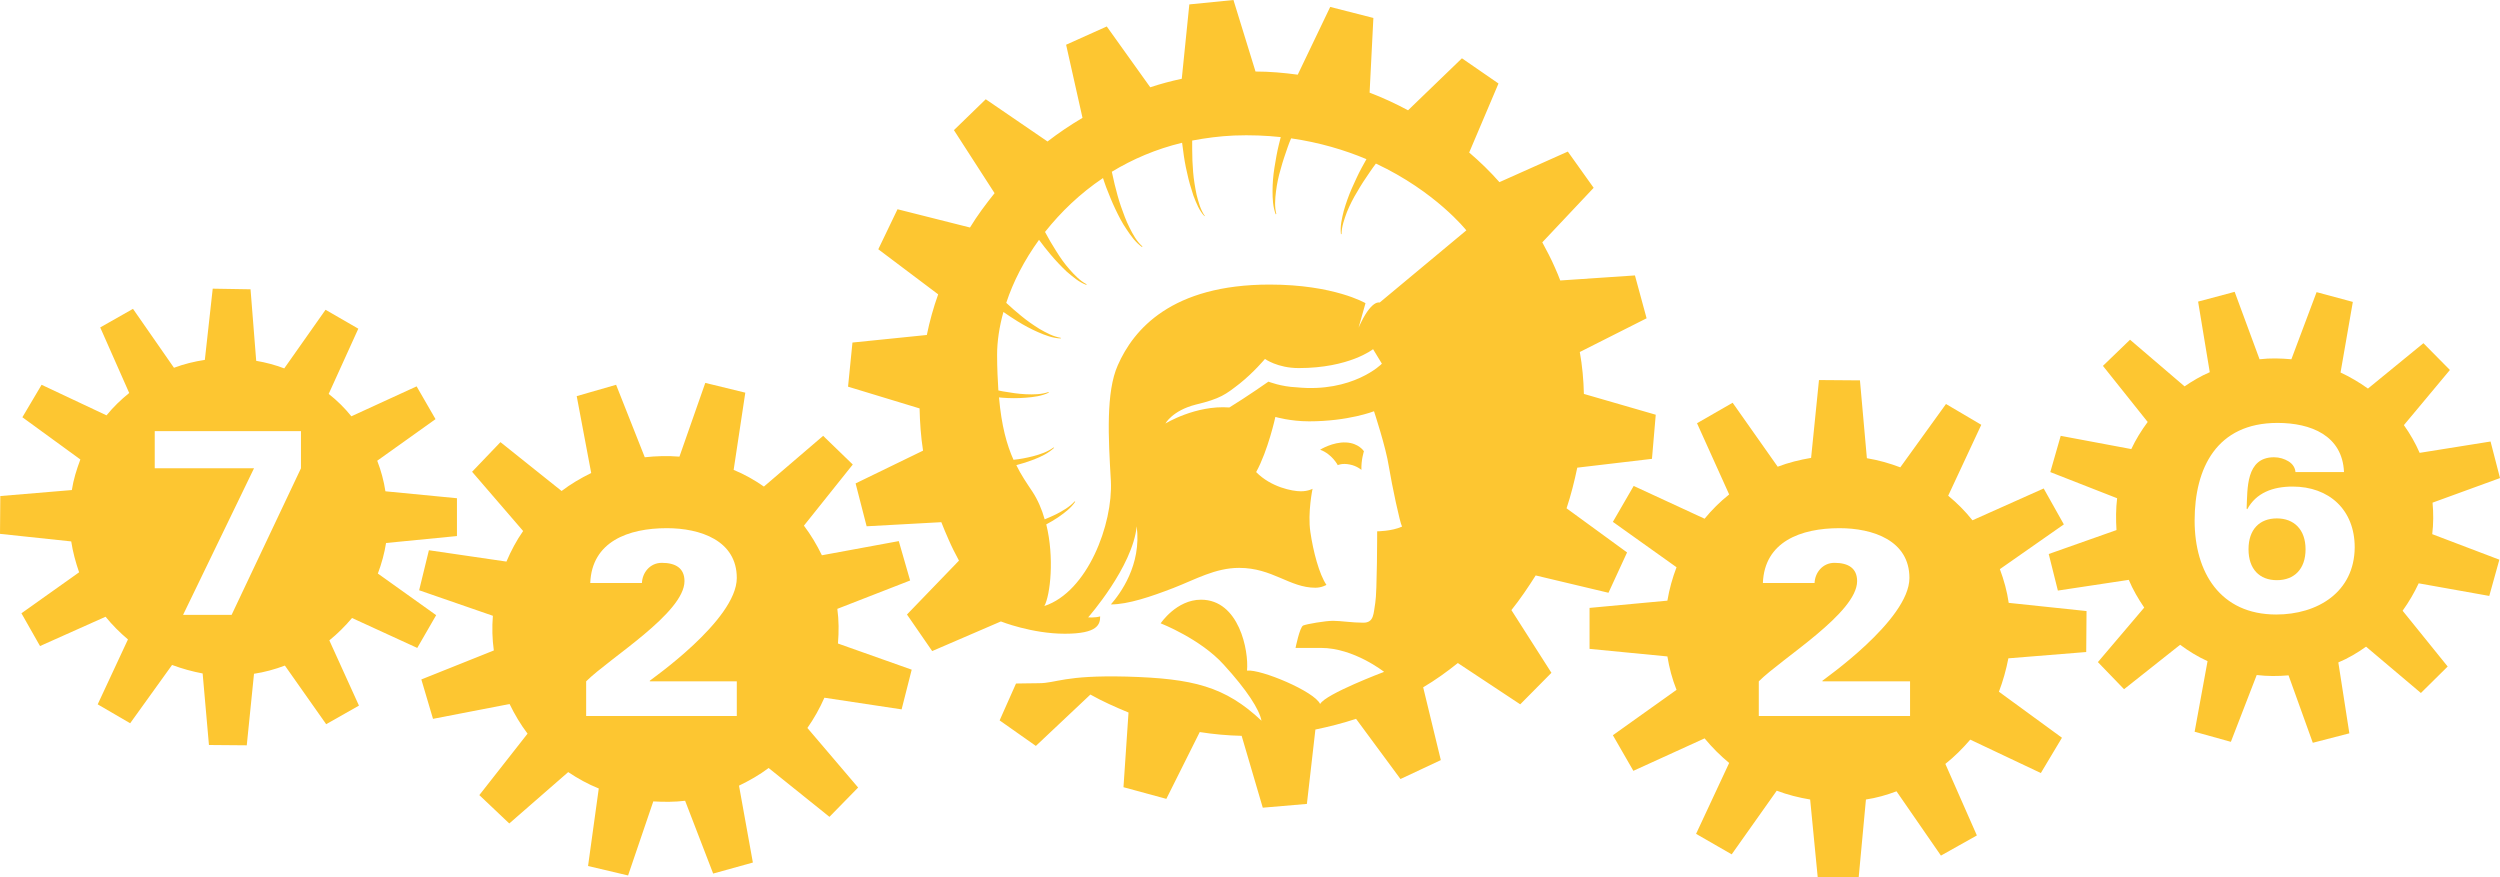 <?xml version="1.0" encoding="UTF-8" standalone="no"?>
<svg
   xmlns:dc="http://purl.org/dc/elements/1.1/"
   xmlns:cc="http://creativecommons.org/ns#"
   xmlns:rdf="http://www.w3.org/1999/02/22-rdf-syntax-ns#"
   xmlns:svg="http://www.w3.org/2000/svg"
   xmlns="http://www.w3.org/2000/svg"
   xmlns:xlink="http://www.w3.org/1999/xlink"
   version="1.1"
   x="0px"
   y="0px"
   viewBox="0 0 793.3 278.4"
   enable-background="new 0 0 1000 600"
   xml:space="preserve"
   id="svg977"
   width="793.3"
   height="278.4"><defs
   id="defs981" />

<g
   id="Size_1"
   display="none"
   transform="translate(-103.2,-135.4)">
	<g
   id="Logo"
   display="inline">
		<defs
   id="defs670">
			<rect
   id="SVGID_1_"
   x="104"
   y="-6"
   width="792"
   height="612" />
		</defs>
		<clipPath
   id="SVGID_2_">
			<use
   xlink:href="#SVGID_1_"
   overflow="visible"
   id="use672"
   x="0"
   y="0"
   width="100%"
   height="100%" />
		</clipPath>
		<path
   clip-path="url(#SVGID_2_)"
   fill="#ffffff"
   d="m 416.3,421.3 h -3.7 V 404 h 7.4 c 3,0 6,1 6,4.5 0,2.3 -1.5,3.7 -3.6,4.2 v 0 c 2.9,0.3 2.9,2.1 3.2,4.5 0.2,1.1 0.3,3.1 1,4.1 h -4.1 c -0.3,-1.5 -0.5,-3.1 -0.6,-4.7 -0.1,-1 -0.3,-2.3 -1.6,-2.3 h -3.9 v 7 z m 0,-9.9 h 3.1 c 1.6,0 2.6,-0.8 2.6,-2.4 0,-1.5 -1,-2.2 -2.6,-2.2 h -3.1 z"
   id="path675" />
		<polygon
   clip-path="url(#SVGID_2_)"
   fill="#ffffff"
   points="443.6,404 443.6,418.4 451.1,418.4 451.1,421.3 439.9,421.3 439.9,404 "
   id="polygon677" />
		<polygon
   clip-path="url(#SVGID_2_)"
   fill="#ffffff"
   points="464.8,404 468.3,411.9 472,404 475.8,404 470,415.6 470,421.3 466.3,421.3 466.3,415.6 460.4,404 "
   id="polygon679" />
		<path
   clip-path="url(#SVGID_2_)"
   fill="#ffffff"
   d="m 510,421.3 h -3.7 V 404 h 7.4 c 3,0 6,1 6,4.5 0,2.3 -1.5,3.7 -3.6,4.2 v 0 c 2.9,0.3 2.9,2.1 3.2,4.5 0.2,1.1 0.3,3.1 1,4.1 h -4.1 c -0.3,-1.5 -0.5,-3.1 -0.6,-4.7 -0.1,-1 -0.3,-2.3 -1.6,-2.3 h -4 z m 0,-9.9 h 3.1 c 1.6,0 2.6,-0.8 2.6,-2.4 0,-1.5 -1,-2.2 -2.6,-2.2 H 510 Z"
   id="path681" />
		<path
   clip-path="url(#SVGID_2_)"
   fill="#ffffff"
   d="m 532.7,412.6 c 0,-5.1 2.6,-9 8.3,-9 5.7,0 8.3,3.9 8.3,9 0,5.1 -2.6,9 -8.3,9 -5.7,0 -8.3,-3.9 -8.3,-9 m 4,0 c 0,3 0.7,6.3 4.4,6.3 3.7,0 4.4,-3.4 4.4,-6.3 0,-3 -0.7,-6.3 -4.4,-6.3 -3.7,0 -4.4,3.3 -4.4,6.3"
   id="path683" />
		<path
   clip-path="url(#SVGID_2_)"
   fill="#ffffff"
   d="M 563,421.3 V 404 h 6.5 c 3.1,-0.2 6.3,1.1 6.3,4.5 0,1.9 -1.3,3.2 -3,3.8 v 0 c 2.2,0.5 3.8,2 3.8,4.5 0,3.4 -4.3,4.7 -7,4.5 z m 6.6,-10.4 c 1.6,0 2.4,-0.6 2.4,-2 0,-1.4 -0.9,-2 -2.4,-2 h -2.9 v 4.1 h 2.9 z m 0,7.5 c 1.8,0 3,-0.3 3,-2.3 0,-2 -1.2,-2.3 -3,-2.3 h -2.9 v 4.6 z"
   id="path685" />
		<path
   clip-path="url(#SVGID_2_)"
   fill="#ffffff"
   d="m 589.2,412.6 c 0,-5.1 2.6,-9 8.3,-9 5.7,0 8.3,3.9 8.3,9 0,5.1 -2.6,9 -8.3,9 -5.7,0 -8.3,-3.9 -8.3,-9 m 4,0 c 0,3 0.7,6.3 4.4,6.3 3.7,0 4.4,-3.4 4.4,-6.3 0,-3 -0.7,-6.3 -4.4,-6.3 -3.7,0 -4.4,3.3 -4.4,6.3"
   id="path687" />
		<polygon
   clip-path="url(#SVGID_2_)"
   fill="#ffffff"
   points="631.9,406.8 626.7,406.8 626.7,421.3 623,421.3 623,406.8 617.8,406.8 617.8,404 631.9,404 "
   id="polygon689" />
		<rect
   x="644.7"
   y="404"
   clip-path="url(#SVGID_2_)"
   fill="#ffffff"
   width="3.7"
   height="17.3"
   id="rect691" />
		<path
   clip-path="url(#SVGID_2_)"
   fill="#ffffff"
   d="m 672.5,409.6 c 0,-1.8 -1.1,-3.3 -3.3,-3.3 -2.6,0 -3.3,3.9 -3.3,6.3 0,2.4 0.7,6.3 3.3,6.3 2.2,0 3.3,-1.5 3.3,-3.3 h 4 c -0.2,4.3 -3.3,6 -7.3,6 -5,0 -7.3,-4 -7.3,-9 0,-5.1 2.3,-9 7.3,-9 4,0 7.1,1.6 7.3,6 z"
   id="path693" />
		<path
   clip-path="url(#SVGID_2_)"
   fill="#ffffff"
   d="m 699.2,408.9 c -0.1,-1.8 -1.1,-2.6 -2.9,-2.6 -1.4,0 -2.8,0.7 -2.8,2.2 0,1.9 1.7,2.1 3.2,2.4 2.6,0.7 6.5,1.4 6.5,4.9 0,4.3 -3.7,5.8 -7.5,5.8 -4,0 -6.8,-1.5 -6.6,-5.9 h 3.8 c -0.1,1.9 1,3.2 2.9,3.2 1.5,0 3.5,-0.5 3.5,-2.3 0,-2 -2.5,-2.2 -4,-2.6 -2.4,-0.6 -5.7,-1.7 -5.7,-4.8 0,-4 3.6,-5.7 7.2,-5.7 3.4,0 6,1.8 6,5.3 h -3.6 z"
   id="path695" />
		<path
   clip-path="url(#SVGID_2_)"
   fill="#fdc631"
   d="m 595.8,277.5 0.9,-10.6 -17.1,-5 c -0.1,-3.3 -0.4,-6.7 -0.9,-10 l 15.9,-8 -2.8,-10.2 -17.8,1.2 c -0.4,-1 -0.8,-2 -1.3,-3.1 -0.9,-2.1 -2,-4.1 -3,-6 l 12.2,-13 -6.1,-8.6 -16.3,7.3 c -2.3,-2.5 -4.7,-4.9 -7.2,-7.1 l 7,-16.4 -8.7,-6 -12.8,12.4 c -3,-1.6 -6,-3 -9.2,-4.2 l 0.9,-17.8 -10.3,-2.6 -7.8,16.1 c -3.3,-0.5 -6.7,-0.7 -10,-0.8 L 496,168 l -10.5,1.1 -1.8,17.8 c -2.5,0.5 -5,1.2 -7.5,2 l -10.4,-14.5 -9.7,4.3 3.9,17.3 c -2.9,1.7 -5.7,3.6 -8.3,5.7 l -14.7,-10.1 -7.6,7.4 9.7,15 c -2.1,2.6 -4.1,5.3 -5.9,8.2 l -17.3,-4.4 -4.6,9.5 14.3,10.8 c -1.1,3.2 -2,6.4 -2.7,9.7 l -17.8,1.8 -1,10.5 17.1,5.2 c 0,3.3 0.3,6.7 0.8,10 l -16.1,7.8 2.7,10.3 17.8,-1 c 0.5,1.4 1.1,2.8 1.7,4.1 0.8,1.7 1.6,3.4 2.5,5 l -12.4,12.9 6,8.7 16.4,-7 c 0,0 0,0 0,0 v 0 c 0,0 7.4,2.9 15.3,2.9 7.9,0 8.4,-2.2 8.4,-4.1 -1.3,0.3 -2.9,0.2 -2.9,0.2 0,0 10.6,-12 11.6,-21.7 1.2,9.3 -4,16.2 -6.1,18.6 4.1,0 9.6,-1.9 14.9,-3.9 5.3,-2 10,-4.8 15.7,-4.8 7.9,0 12,4.7 18.2,4.7 1.5,0 2.6,-0.7 2.6,-0.7 -1.7,-2.6 -3.1,-8 -3.8,-12.6 -0.7,-4.7 0.6,-10.3 0.6,-10.3 0,0 -1,0.6 -2.8,0.6 -2,0 -7.2,-1 -10.7,-4.6 2.9,-5.2 4.6,-13.2 4.6,-13.2 0,0 3.6,1 8.1,1 9.4,0 15.5,-2.4 15.5,-2.4 0,0 2.8,8.7 3.6,13.2 0.7,4.5 2.6,13.5 3.1,14.3 -2.5,1.1 -6,1.1 -6,1.1 0,0 0,14.5 -0.4,17 -0.4,2.5 -0.2,4.7 -2.8,4.7 -2.6,0 -5.4,-0.4 -7.2,-0.4 -1.8,0 -6.3,0.7 -7.1,1.1 -0.8,0.4 -1.8,5.3 -1.8,5.3 h 6.1 c 7.8,0 15.1,5.8 15.1,5.8 0,0 -14,5.2 -15.3,7.6 -1.4,-3 -14.1,-8.4 -17.5,-7.9 0.4,-4.7 -1.9,-16.9 -11,-16.9 -5.9,0 -9.6,5.6 -9.6,5.6 0,0 9.4,3.7 15.1,9.8 5.6,6.1 8.5,10.7 9,13.3 -8.7,-8.2 -16.3,-10.1 -32.2,-10.5 -15.1,-0.4 -16.7,1.6 -21,1.6 -2,0 -3.9,0 -5.4,0.1 l -3.9,8.8 8.6,6.1 13,-12.2 c 2.9,1.6 6,3 9.1,4.3 l -1.2,17.8 10.2,2.8 8,-16 c 3.3,0.5 6.7,0.8 10,0.9 l 5,17.1 10.6,-0.9 2,-17.7 c 3.3,-0.7 6.5,-1.5 9.7,-2.6 l 10.6,14.4 9.6,-4.5 -4.2,-17.4 c 2.9,-1.8 5.7,-3.7 8.3,-5.8 l 14.9,9.8 7.5,-7.5 -9.9,-14.9 c 2.1,-2.6 4,-5.4 5.8,-8.3 l 17.4,4.1 4.4,-9.6 -14.4,-10.6 c 1.1,-3.2 1.9,-6.4 2.6,-9.7 z m -84.9,-17.1 c -3.7,-0.2 -6.7,-1.4 -6.7,-1.4 0,0 -5.2,3.7 -9.3,6.2 -8.1,-0.6 -15.3,3.9 -15.3,3.9 0,0 1.6,-3.1 7.2,-4.5 5.9,-1.5 7.2,-2.4 10.5,-5 3.3,-2.6 6,-5.9 6,-5.9 0,0 3,2.2 8.1,2.2 12.1,0 17.8,-4.5 17.8,-4.5 l 2.1,3.4 c 0,0 -7,6.9 -20.4,5.6 m 19.9,-20.3 c 0,0 -2,-0.9 -5,6 l 1.7,-5.9 c 0,0 -7.5,-4.5 -22.9,-4.5 -23.4,0 -32.5,10.7 -36.2,19.2 -2.8,6.4 -2.2,17.3 -1.7,27.6 0.6,10.3 -5.6,26.5 -15.9,29.8 1.4,-2.7 2.4,-11.6 0.5,-19.5 1,-0.5 1.9,-1.1 2.8,-1.7 1.5,-1.1 3.1,-2.2 4.1,-3.8 l -0.1,-0.1 c -1.2,1.4 -2.8,2.3 -4.4,3.1 -0.9,0.4 -1.8,0.8 -2.7,1.2 -0.7,-2.4 -1.6,-4.7 -3,-6.6 -1.4,-2 -2.7,-4 -3.9,-6.3 1.4,-0.4 2.8,-0.8 4.2,-1.4 1.7,-0.7 3.5,-1.5 4.8,-2.8 l -0.1,-0.1 c -1.5,1.1 -3.3,1.6 -5,2.1 -1.5,0.4 -3,0.6 -4.5,0.9 -1.6,-3.6 -2.9,-8.1 -3.5,-14.9 0.3,0 0.5,0.1 0.8,0.1 1.9,0.1 3.7,0.1 5.6,0 1.9,-0.2 3.8,-0.4 5.5,-1.2 l -0.1,-0.1 c -1.7,0.6 -3.6,0.6 -5.4,0.5 -1.8,-0.1 -3.6,-0.4 -5.4,-0.7 -0.4,-0.1 -0.7,-0.2 -1.1,-0.2 -0.2,-2.5 -0.3,-5.3 -0.3,-8.5 0,-3.2 0.5,-6.7 1.5,-10.2 1.1,0.8 2.2,1.5 3.3,2.2 1.6,1 3.2,1.9 5,2.6 1.7,0.7 3.5,1.4 5.4,1.5 v -0.2 c -1.8,-0.3 -3.4,-1.2 -5,-2.1 -1.6,-0.9 -3,-2 -4.5,-3.1 -1.2,-1 -2.4,-2 -3.6,-3.1 1.7,-5 4.3,-10.2 7.8,-15 0.9,1.2 1.8,2.4 2.8,3.6 1.2,1.4 2.5,2.8 3.9,4.1 1.4,1.2 2.9,2.5 4.6,3.1 v -0.2 c -1.6,-0.8 -2.9,-2.2 -4.1,-3.6 -1.2,-1.4 -2.2,-2.9 -3.2,-4.4 -0.9,-1.5 -1.8,-3 -2.6,-4.5 3.7,-4.8 8.4,-9.2 13.8,-12.9 0.3,0.7 0.5,1.5 0.8,2.2 0.7,1.8 1.4,3.5 2.2,5.2 0.8,1.7 1.7,3.3 2.7,4.9 1,1.5 2.1,3.1 3.7,4.2 l 0.1,-0.1 c -1.3,-1.2 -2.2,-2.9 -3,-4.5 -0.8,-1.6 -1.4,-3.3 -2,-5.1 -0.6,-1.7 -1,-3.5 -1.5,-5.3 -0.2,-1 -0.5,-2 -0.7,-3 5,-3 10.6,-5.4 16.8,-6.9 0.1,0.6 0.1,1.1 0.2,1.7 0.3,1.9 0.6,3.7 1,5.5 0.4,1.8 0.9,3.6 1.5,5.4 0.7,1.7 1.4,3.5 2.7,4.9 l 0.1,-0.1 c -1,-1.5 -1.5,-3.3 -2,-5.1 -0.4,-1.8 -0.7,-3.6 -0.8,-5.4 -0.2,-1.8 -0.2,-3.6 -0.3,-5.5 0,-0.7 0,-1.4 0,-2.1 3.2,-0.6 6.5,-1 10,-1.2 3.9,-0.2 7.6,0 11.1,0.4 -0.2,0.6 -0.3,1.2 -0.4,1.8 -0.4,1.8 -0.8,3.7 -1,5.5 -0.3,1.9 -0.4,3.7 -0.5,5.6 0,1.9 0.1,3.8 0.8,5.5 l 0.1,-0.1 c -0.5,-1.8 -0.3,-3.6 -0.1,-5.4 0.2,-1.8 0.6,-3.6 1.1,-5.3 0.5,-1.8 1.1,-3.5 1.7,-5.2 0.3,-0.7 0.5,-1.4 0.8,-2.1 6.8,1 12.8,2.8 17.9,4.9 -0.4,0.7 -0.7,1.3 -1.1,2 -0.9,1.7 -1.7,3.3 -2.4,5.1 -0.7,1.7 -1.4,3.5 -1.9,5.3 -0.5,1.8 -0.9,3.7 -0.7,5.6 h 0.2 c 0,-1.8 0.7,-3.6 1.3,-5.3 0.7,-1.7 1.5,-3.3 2.4,-4.9 0.9,-1.6 1.9,-3.1 2.9,-4.6 0.5,-0.7 1,-1.4 1.5,-2.1 14.3,6.7 21.6,15.9 21.6,15.9 z"
   id="path697" />
		<path
   clip-path="url(#SVGID_2_)"
   fill="#fdc631"
   d="m 522.8,273.6 c -3.1,-0.2 -6.2,1.7 -6.2,1.7 2.8,1.1 4.2,3.7 4.2,3.7 0,0 1,-0.5 2.9,-0.2 1.7,0.3 2.8,1.3 2.8,1.3 -0.1,-2.4 0.6,-4.4 0.6,-4.4 0,0 -1.2,-2 -4.3,-2.1"
   id="path699" />
		<path
   clip-path="url(#SVGID_2_)"
   fill="#fdc631"
   d="m 310.7,295.9 v -9 l -17,-1.6 c -0.4,-2.5 -1.1,-5 -2,-7.3 l 13.9,-9.9 -4.5,-7.8 -15.5,7.1 c -1.6,-1.9 -3.4,-3.7 -5.4,-5.4 l 7.1,-15.6 -7.8,-4.5 -9.9,14 c -2.2,-0.8 -4.4,-1.4 -6.7,-1.8 l -1.4,-17 -9,-0.1 -1.8,17 c -2.5,0.4 -5,1 -7.3,1.9 l -9.7,-14.1 -7.8,4.4 6.9,15.6 c -2,1.6 -3.8,3.3 -5.4,5.3 l -15.5,-7.3 -4.6,7.7 13.8,10.1 c -0.9,2.4 -1.6,4.8 -2,7.3 l -17,1.5 -0.1,9 17,1.8 c 0.4,2.5 1,5 1.9,7.3 l -14,9.8 4.4,7.8 15.6,-7 c 1.6,2 3.3,3.8 5.3,5.4 l -7.2,15.5 7.8,4.5 10,-13.9 c 2.4,0.9 4.9,1.6 7.3,2 l 1.5,17 h 9 l 1.7,-17 c 2.5,-0.4 5,-1 7.3,-1.9 l 9.9,14 7.8,-4.5 -7.1,-15.6 c 1.9,-1.6 3.7,-3.4 5.4,-5.4 l 15.5,7.2 4.5,-7.8 -13.9,-9.9 c 0.9,-2.4 1.6,-4.9 2,-7.3 z m -37.2,-16.2 -16.5,35 h -11.6 l 16.9,-35 h -23.7 v -8.9 h 34.9 z"
   id="path701" />
		<path
   clip-path="url(#SVGID_2_)"
   fill="#fdc631"
   d="m 744.9,291.7 c -4.1,0 -6.8,2.6 -6.8,7.3 0,4.8 2.7,7.3 6.8,7.3 4.1,0 6.8,-2.6 6.8,-7.3 0,-4.7 -2.7,-7.3 -6.8,-7.3"
   id="path703" />
		<path
   clip-path="url(#SVGID_2_)"
   fill="#fdc631"
   d="m 782,287.9 16.1,-5.9 -2.3,-8.7 -16.8,2.7 c -1,-2.3 -2.3,-4.5 -3.8,-6.6 l 11,-13.1 -6.3,-6.4 -13.2,10.8 c -2.1,-1.5 -4.3,-2.8 -6.5,-3.8 l 2.9,-16.9 -8.7,-2.4 -6,16 c -2.5,-0.3 -5.1,-0.3 -7.6,0 l -5.9,-16.1 -8.7,2.3 2.8,16.9 c -2.1,0.9 -4.1,2.1 -6,3.4 l -13,-11.1 -6.5,6.2 10.7,13.4 c -1.5,2.1 -2.8,4.2 -3.9,6.5 l -16.8,-3.1 -2.5,8.6 15.9,6.2 c -0.3,2.5 -0.3,5.1 -0.1,7.6 l -16.1,5.7 2.2,8.7 16.9,-2.6 c 1,2.3 2.2,4.5 3.7,6.6 l -11.1,13 6.3,6.5 13.3,-10.7 c 2.1,1.5 4.2,2.8 6.5,3.9 l -3.1,16.8 8.7,2.4 6.2,-16 c 2.5,0.3 5.1,0.3 7.6,0.1 l 5.8,16.1 8.7,-2.2 -2.7,-16.9 c 2.3,-1 4.5,-2.2 6.6,-3.7 l 13.1,11 6.4,-6.3 -10.8,-13.3 c 1.5,-2.1 2.8,-4.3 3.9,-6.5 l 16.8,3 2.4,-8.7 -16,-6.1 c 0.2,-2.3 0.2,-4.8 -0.1,-7.3 m -37.3,26.7 c -13.4,0 -19.4,-10.1 -19.4,-22.4 0,-12.5 5.3,-23.3 19.8,-23.3 8,0 15.5,3 15.8,11.7 h -11.6 c -0.1,-1.1 -0.7,-2 -1.6,-2.5 -0.9,-0.6 -2.2,-0.9 -3.5,-0.9 -6.8,0 -6.3,7.5 -6.5,12.3 l 0.1,0.1 c 2.1,-3.9 6.1,-5.4 10.8,-5.4 8.7,0 14.8,5.5 14.8,14.5 0,10.6 -8.8,15.9 -18.7,15.9"
   id="path705" />
		<path
   clip-path="url(#SVGID_2_)"
   fill="#fdc631"
   d="m 416.8,337.2 2.4,-9.5 -17.6,-6.2 c 0.2,-2.8 0.2,-5.6 -0.1,-8.3 l 17.4,-6.8 -2.7,-9.4 -18.3,3.4 c -1.2,-2.5 -2.6,-4.9 -4.3,-7.1 l 11.6,-14.6 -7.1,-6.8 -14.1,12.2 c -2.2,-1.6 -4.7,-2.9 -7.2,-4 l 2.7,-18.4 -9.5,-2.4 -6.2,17.6 c -2.8,-0.2 -5.6,-0.2 -8.3,0.2 l -6.9,-17.3 -9.4,2.7 3.5,18.3 c -2.5,1.2 -4.9,2.6 -7.1,4.3 l -14.6,-11.6 -6.8,7.1 12.2,14.1 c -1.5,2.3 -2.9,4.7 -4,7.3 l -18.5,-2.7 -2.3,9.5 17.6,6.1 c -0.2,2.8 -0.1,5.6 0.2,8.3 l -17.3,6.9 2.8,9.4 18.3,-3.6 c 1.2,2.5 2.6,4.9 4.3,7.1 l -11.5,14.7 7.1,6.7 14,-12.3 c 2.3,1.5 4.7,2.9 7.3,3.9 l -2.6,18.5 9.5,2.3 6,-17.7 c 2.6,0.2 5.1,0.1 7.6,-0.1 l 6.7,17.4 9.4,-2.7 -3.3,-18.4 c 2.5,-1.2 4.9,-2.6 7.1,-4.2 l 14.5,11.7 6.8,-7 -12.1,-14.2 c 1.6,-2.2 2.9,-4.7 4,-7.2 z m -39.3,1.6 h -35.9 v -8.2 c 5.5,-5.5 23.4,-16.3 23.4,-23.9 0,-3.1 -2.1,-4.4 -5.4,-4.4 -2.9,0 -4.7,2.4 -4.8,4.8 h -12.4 c 0.4,-9.9 9,-13 18.2,-13 8,0 16.7,2.9 16.7,11.9 0,10.1 -20.7,24.4 -20.8,24.5 v 0.1 h 20.9 v 8.2 z"
   id="path707" />
		<path
   clip-path="url(#SVGID_2_)"
   fill="#fdc631"
   d="m 699.4,323.5 0.1,-9.8 -18.5,-1.9 c -0.4,-2.7 -1.1,-5.4 -2.1,-8 l 15.3,-10.7 -4.8,-8.5 -17,7.6 c -1.8,-2.2 -3.7,-4.2 -5.8,-5.9 l 7.9,-16.9 -8.5,-5 -11,15.1 c -2.6,-1 -5.2,-1.7 -8,-2.2 l -1.6,-18.6 -9.8,-0.1 -1.9,18.5 c -2.7,0.4 -5.4,1.1 -8,2.1 l -10.7,-15.1 -8.5,4.9 7.7,17 c -2.2,1.8 -4.1,3.7 -5.9,5.8 l -16.9,-7.8 -4.9,8.5 15.2,10.9 c -1,2.6 -1.7,5.3 -2.2,8 l -18.6,1.7 v 9.8 l 18.5,1.8 c 0.4,2.7 1.1,5.4 2.1,8 l -15.2,10.8 4.9,8.5 17,-7.8 c 1.8,2.2 3.7,4.1 5.8,5.8 l -7.7,17 8.5,4.9 10.8,-15.2 c 2.6,1 5.3,1.7 8,2.1 l 1.8,18.6 h 9.8 l 1.7,-18.6 c 2.5,-0.4 4.9,-1.1 7.3,-1.9 l 10.6,15.3 8.6,-4.8 -7.5,-17.1 c 2.2,-1.7 4.2,-3.7 5.9,-5.8 l 16.9,8 5,-8.4 -15.1,-11 c 1,-2.6 1.7,-5.2 2.2,-8 z m -42.2,15.3 h -35.9 v -8.2 c 5.5,-5.5 23.4,-16.3 23.4,-23.9 0,-3.1 -2.1,-4.4 -5.4,-4.4 -2.8,0 -4.7,2.4 -4.8,4.8 h -12.3 c 0.4,-9.9 9,-13 18.2,-13 8,0 16.7,2.9 16.7,11.9 0,10.1 -20.7,24.4 -20.8,24.5 v 0.1 h 20.9 z"
   id="path709" />
		<path
   clip-path="url(#SVGID_2_)"
   fill="#ffffff"
   d="m 487.8,143.7 c 0.9,4.4 -1.4,6.9 -4.7,7.9 -3.9,1.1 -7.9,1.9 -11.9,2.8 -1.6,0.3 -3.2,0.6 -4.8,0.7 -2.8,0.1 -5.1,-1.2 -5.9,-3.9 -1.1,-3.8 -1.9,-7.8 -2.5,-11.7 -0.4,-3 1.2,-5.2 4,-6.1 3.6,-1.1 7.3,-1.9 11,-2.8 2.1,-0.5 4.3,-0.8 6.5,-0.9 2.7,-0.1 4.9,1.2 5.7,3.8 1.2,3.8 2,7.7 2.6,10.2 m -5.1,0.9 c -0.6,-2.6 -1.1,-5.3 -1.8,-7.9 -0.6,-2 -1.6,-2.7 -3.6,-2.3 -3.9,0.8 -7.9,1.7 -11.8,2.6 -1.7,0.4 -2.6,1.6 -2.2,3.3 0.5,2.6 1,5.2 1.7,7.7 0.4,1.7 1.7,2.4 3.4,2.1 4,-0.8 8.1,-1.7 12.1,-2.7 1.4,-0.2 2.2,-1.2 2.2,-2.8"
   id="path711" />
		<path
   clip-path="url(#SVGID_2_)"
   fill="#ffffff"
   d="m 418.9,172.6 c 2.9,0.4 6.6,0.9 9.4,1.3 0.2,0 0.4,0.3 0.3,0.5 -1,1.2 -2.1,2.2 -2.7,2.8 -1.1,1.1 -1.5,0.9 -2.3,0.8 -1,-0.2 -3.4,-0.6 -4.7,-0.8 -2.6,-0.3 -3.2,-0.5 -4.7,0.7 -1.6,1.7 -6.3,6.3 -6.3,6.3 1,1.1 2.3,2.5 3.6,3.9 0.8,0.8 0.7,1.4 -0.1,2.1 -3,2.7 -2.2,2.9 -4.9,0 -4.1,-4.3 -8.2,-8.7 -12.3,-13 -0.9,-0.9 -1,-1.5 0,-2.4 4.2,-4 8.4,-8 12.6,-11.9 2.7,-2.5 6.8,-2.3 9.4,0.3 0.4,0.4 0.8,0.7 1.1,1.1 2.8,2.8 3.2,4.6 1.6,8.3 m -19,3.2 5,5 c 2.9,-2.7 6.2,-5.9 9.3,-8.8 1.1,-1.1 1.1,-2.3 0,-3.5 -0.5,-0.6 -1,-1.1 -1.6,-1.6 -0.9,-0.9 -2,-1 -3,-0.2 -3.2,2.9 -6.4,5.9 -9.7,9.1"
   id="path713" />
		<path
   clip-path="url(#SVGID_2_)"
   fill="#ffffff"
   d="m 383,206.9 c 2.8,-4.5 5.5,-9 8.3,-13.4 1.8,-2.9 2.3,-3.2 4.7,-1 0.3,0.3 0.4,0.8 0.2,1.2 -3.1,5.1 -6.5,10.2 -9.6,15.2 2.3,2.3 4.2,2.2 5.9,-0.4 2.5,-3.8 4.8,-7.7 7.1,-11.6 0.8,-1.3 1.5,-1.6 2.8,-0.7 2.4,1.6 2.3,1.5 0.9,3.7 -2.2,3.6 -4.4,7.1 -6.6,10.7 -0.5,0.9 -1.1,1.7 -1.8,2.5 -2.4,2.8 -5.1,3.5 -8.3,1.8 -3,-1.6 -6,-3.4 -8.8,-5.4 -2.8,-2 -3.6,-4.9 -2.1,-8.1 1.3,-2.7 3,-5.3 4.5,-7.9 1.3,-2.2 2.7,-4.3 3.9,-6.5 0.7,-1.1 1.1,-1.4 2,-0.8 0.4,0.2 1.5,0.9 1.9,1.1 1.1,0.7 0.8,1.2 0.2,2.2 -2.4,3.8 -4.8,7.6 -7.1,11.4 -1.6,3 -1.2,4.3 1.9,6"
   id="path715" />
		<path
   clip-path="url(#SVGID_2_)"
   fill="#ffffff"
   d="m 594.3,184.1 c -2.2,2.5 -6,2.8 -8.6,0.7 -2,-1.6 -6.8,-5.9 -10.3,-8.9 -2.2,-1.9 -2.5,-5.3 -0.7,-7.6 1.4,-1.8 5,-6.1 7.6,-9.2 1.6,-1.9 4.5,-2.2 6.5,-0.6 4,3.1 10.1,8 12,10 2.3,2.3 2.3,4.6 0.3,7.1 -1.3,1.6 -4.3,5.6 -6.8,8.5 m 2.3,-10.2 c 0.9,-1.1 0.8,-2.8 -0.3,-3.8 -2.4,-2.1 -6.2,-5.4 -7.9,-6.8 -1.6,-1.3 -2.9,-1.2 -4.4,0.3 -1.7,1.8 -3.4,3.7 -5,5.7 -1.4,1.7 -1.3,3 0.4,4.5 2.3,2.1 5,4.4 7.4,6.4 1.8,1.5 3,1.4 4.7,-0.3 1,-1.1 3.5,-4 5.1,-6"
   id="path717" />
		<path
   clip-path="url(#SVGID_2_)"
   fill="#ffffff"
   d="m 615,208.8 c 1.5,3.1 1.7,2.9 -0.3,4.2 -1.2,0.7 -1.4,0.9 -3.6,-1.6 -0.3,0.2 -2.2,1.4 -3.2,2.1 -0.4,0.2 -0.9,0.1 -1.1,-0.2 l -1.9,-3 c -0.2,-0.3 -0.1,-0.8 0.2,-1 l 3.3,-2.2 c -3,-4.6 -6,-9 -8.9,-13.5 -1.5,-2.2 -1.2,-2.8 0.8,-4.3 2.6,-2 4.5,-0.6 8.3,0.8 4,1.5 7.2,3 11.3,4.4 2.9,1 4.2,2.9 5.3,5.1 0.7,1.3 -0.1,2.4 -1.3,3.2 -2.6,1.7 -5.2,3.4 -7.7,5.1 -0.3,0.2 -0.7,0.6 -1.2,0.9 m 4.9,-9.2 c 0.2,-0.1 0.1,-0.4 0,-0.5 -2.4,-1 -13.3,-5.6 -15.3,-6.4 -0.2,-0.1 -0.3,0.1 -0.2,0.3 1.1,1.7 5.1,7.6 7.3,11 0.2,0.3 0.7,0.4 1.1,0.2 2.3,-1.5 5.9,-3.8 7.1,-4.6"
   id="path719" />
		<path
   clip-path="url(#SVGID_2_)"
   fill="#ffffff"
   d="m 448,154.3 c 2.7,1.2 6.3,2.8 8.9,3.9 0.2,0.1 0.3,0.4 0.1,0.5 -0.9,0.6 -2.5,1.4 -3.1,1.7 -1.5,0.8 -1.9,0.7 -2.8,0.3 -0.9,-0.4 -3.1,-1.4 -4.3,-1.9 -2.4,-1 -3,-1.4 -4.7,-0.6 -2,1.3 -7.7,4.4 -7.7,4.4 0.7,1.3 1.5,3 2.5,4.7 0.6,1 0.3,1.5 -0.7,2 -3.6,1.8 -2.9,2.3 -4.7,-1.2 -2.8,-5.3 -5.6,-10.5 -8.5,-15.8 -0.6,-1.1 -0.6,-1.7 0.6,-2.3 5.1,-2.7 10.2,-5.5 15.3,-8.2 3.2,-1.7 7.2,-0.5 9,2.7 0.3,0.5 0.5,0.9 0.8,1.4 2,3.5 1.8,5.3 -0.7,8.4 m -19.1,-1.9 3.6,6.1 c 3.5,-1.9 7.5,-4.1 11.2,-6.1 1.4,-0.8 1.7,-2 1,-3.4 -0.3,-0.7 -0.7,-1.3 -1.1,-2 -0.7,-1.1 -1.7,-1.5 -2.8,-0.9 -4,2 -7.8,4.1 -11.9,6.3"
   id="path721" />
		<path
   clip-path="url(#SVGID_2_)"
   fill="#ffffff"
   d="m 517.6,143.8 c 1.7,2.4 3.7,5.2 5.4,7.6 0.1,0.2 0,0.5 -0.2,0.5 -2.1,-0.1 -4,-0.3 -4.9,-0.4 -0.8,-0.1 -0.9,-0.5 -1.2,-1 -0.6,-0.9 -1.6,-2.5 -2.4,-3.5 -1.5,-2.1 -1.8,-2.7 -3.7,-2.9 -2.4,0 -8.9,-0.2 -8.9,-0.2 -0.1,1.5 -0.3,3.4 -0.3,5.3 0,1.2 -0.5,1.5 -1.6,1.4 -4,-0.3 -3.6,0.4 -3.4,-3.5 0.3,-6 0.7,-11.9 1,-17.9 0.1,-1.2 0.4,-1.8 1.7,-1.7 5.8,0.4 11.6,0.6 17.3,1 3.6,0.3 6.4,3.4 6.3,7 0,0.5 0,1.1 0,1.6 -0.2,3.9 -1.3,5.3 -5.1,6.7 m -15.3,-11.6 -0.2,7.1 c 4,0.2 8.6,0.5 12.8,0.6 1.6,0.1 2.4,-0.8 2.6,-2.4 0.1,-0.7 0.1,-1.5 0.1,-2.2 0,-1.3 -0.7,-2.2 -1.9,-2.3 -4.4,-0.3 -8.8,-0.5 -13.4,-0.8"
   id="path723" />
		<path
   clip-path="url(#SVGID_2_)"
   fill="#ffffff"
   d="m 566.7,159 c 2.8,1.9 3,1.7 1.9,3.7 -0.6,1.2 -0.8,1.5 -3.9,0.4 -0.2,0.3 -1.1,2.3 -1.7,3.4 -0.2,0.4 -0.7,0.6 -1.1,0.4 l -3.2,-1.6 c -0.4,-0.2 -0.5,-0.6 -0.3,-1 l 1.7,-3.6 c -4.9,-2.4 -9.7,-4.7 -14.5,-7.1 -2.4,-1.2 -2.5,-1.8 -1.5,-4.2 1.2,-3 3.5,-2.8 7.5,-3.5 4.2,-0.8 7.8,-1 11.9,-2 3,-0.7 5.1,0.3 7.2,1.7 1.3,0.8 1.2,2.1 0.5,3.4 -1.4,2.8 -2.7,5.6 -4.1,8.4 0,0.6 -0.2,1.1 -0.4,1.6 m -0.5,-10.4 c 0.1,-0.2 -0.1,-0.4 -0.3,-0.4 -2.5,0.3 -14.3,1.9 -16.4,2.2 -0.2,0 -0.2,0.3 -0.1,0.3 1.9,0.9 8.2,4 11.9,5.8 0.4,0.2 0.8,0 1,-0.3 1.3,-2.5 3.2,-6.3 3.9,-7.6"
   id="path725" />
		<polygon
   clip-path="url(#SVGID_2_)"
   fill="#ffffff"
   points="313.9,417 313.9,417 316.7,404 320.3,404 315.8,421.3 311.7,421.3 308.6,408.1 308.5,408.1 305.2,421.3 301,421.3 296.7,404 300.6,404 303.2,417 303.3,417 306.6,404 310.8,404 "
   id="polygon727" />
		<path
   clip-path="url(#SVGID_2_)"
   fill="#ffffff"
   d="M 330.7,421.3 337,404 h 4.4 l 6,17.3 h -3.7 l -1.2,-3.7 h -6.9 l -1.3,3.7 z m 10.8,-6.6 -2.4,-7.4 v 0 l -2.5,7.4 z"
   id="path729" />
		<polygon
   clip-path="url(#SVGID_2_)"
   fill="#ffffff"
   points="365.9,417.6 366,417.6 370.5,404 374.2,404 367.8,421.3 363.7,421.3 357.4,404 361.4,404 "
   id="polygon731" />
		<polygon
   clip-path="url(#SVGID_2_)"
   fill="#ffffff"
   points="398.6,406.8 390.7,406.8 390.7,410.9 398.1,410.9 398.1,413.8 390.7,413.8 390.7,418.4 398.8,418.4 398.8,421.3 387,421.3 387,404 398.6,404 "
   id="polygon733" />
	</g>
	<g
   id="Logo_1_"
   display="inline">
		<defs
   id="defs737">
			<rect
   id="SVGID_3_"
   x="104"
   y="-6"
   width="792"
   height="612" />
		</defs>
		<clipPath
   id="SVGID_4_">
			<use
   xlink:href="#SVGID_3_"
   overflow="visible"
   id="use739"
   x="0"
   y="0"
   width="100%"
   height="100%" />
		</clipPath>
		<path
   clip-path="url(#SVGID_4_)"
   fill="#ffffff"
   d="m 416.3,421.3 h -3.7 V 404 h 7.4 c 3,0 6,1 6,4.5 0,2.3 -1.5,3.7 -3.6,4.2 v 0 c 2.9,0.3 2.9,2.1 3.2,4.5 0.2,1.1 0.3,3.1 1,4.1 h -4.1 c -0.3,-1.5 -0.5,-3.1 -0.6,-4.7 -0.1,-1 -0.3,-2.3 -1.6,-2.3 h -3.9 v 7 z m 0,-9.9 h 3.1 c 1.6,0 2.6,-0.8 2.6,-2.4 0,-1.5 -1,-2.2 -2.6,-2.2 h -3.1 z"
   id="path742" />
		<polygon
   clip-path="url(#SVGID_4_)"
   fill="#ffffff"
   points="443.6,404 443.6,418.4 451.1,418.4 451.1,421.3 439.9,421.3 439.9,404 "
   id="polygon744" />
		<polygon
   clip-path="url(#SVGID_4_)"
   fill="#ffffff"
   points="464.8,404 468.3,411.9 472,404 475.8,404 470,415.6 470,421.3 466.3,421.3 466.3,415.6 460.4,404 "
   id="polygon746" />
		<path
   clip-path="url(#SVGID_4_)"
   fill="#ffffff"
   d="m 510,421.3 h -3.7 V 404 h 7.4 c 3,0 6,1 6,4.5 0,2.3 -1.5,3.7 -3.6,4.2 v 0 c 2.9,0.3 2.9,2.1 3.2,4.5 0.2,1.1 0.3,3.1 1,4.1 h -4.1 c -0.3,-1.5 -0.5,-3.1 -0.6,-4.7 -0.1,-1 -0.3,-2.3 -1.6,-2.3 h -4 z m 0,-9.9 h 3.1 c 1.6,0 2.6,-0.8 2.6,-2.4 0,-1.5 -1,-2.2 -2.6,-2.2 H 510 Z"
   id="path748" />
		<path
   clip-path="url(#SVGID_4_)"
   fill="#ffffff"
   d="m 532.7,412.6 c 0,-5.1 2.6,-9 8.3,-9 5.7,0 8.3,3.9 8.3,9 0,5.1 -2.6,9 -8.3,9 -5.7,0 -8.3,-3.9 -8.3,-9 m 4,0 c 0,3 0.7,6.3 4.4,6.3 3.7,0 4.4,-3.4 4.4,-6.3 0,-3 -0.7,-6.3 -4.4,-6.3 -3.7,0 -4.4,3.3 -4.4,6.3"
   id="path750" />
		<path
   clip-path="url(#SVGID_4_)"
   fill="#ffffff"
   d="M 563,421.3 V 404 h 6.5 c 3.1,-0.2 6.3,1.1 6.3,4.5 0,1.9 -1.3,3.2 -3,3.8 v 0 c 2.2,0.5 3.8,2 3.8,4.5 0,3.4 -4.3,4.7 -7,4.5 z m 6.6,-10.4 c 1.6,0 2.4,-0.6 2.4,-2 0,-1.4 -0.9,-2 -2.4,-2 h -2.9 v 4.1 h 2.9 z m 0,7.5 c 1.8,0 3,-0.3 3,-2.3 0,-2 -1.2,-2.3 -3,-2.3 h -2.9 v 4.6 z"
   id="path752" />
		<path
   clip-path="url(#SVGID_4_)"
   fill="#ffffff"
   d="m 589.2,412.6 c 0,-5.1 2.6,-9 8.3,-9 5.7,0 8.3,3.9 8.3,9 0,5.1 -2.6,9 -8.3,9 -5.7,0 -8.3,-3.9 -8.3,-9 m 4,0 c 0,3 0.7,6.3 4.4,6.3 3.7,0 4.4,-3.4 4.4,-6.3 0,-3 -0.7,-6.3 -4.4,-6.3 -3.7,0 -4.4,3.3 -4.4,6.3"
   id="path754" />
		<polygon
   clip-path="url(#SVGID_4_)"
   fill="#ffffff"
   points="631.9,406.8 626.7,406.8 626.7,421.3 623,421.3 623,406.8 617.8,406.8 617.8,404 631.9,404 "
   id="polygon756" />
		<rect
   x="644.7"
   y="404"
   clip-path="url(#SVGID_4_)"
   fill="#ffffff"
   width="3.7"
   height="17.3"
   id="rect758" />
		<path
   clip-path="url(#SVGID_4_)"
   fill="#ffffff"
   d="m 672.5,409.6 c 0,-1.8 -1.1,-3.3 -3.3,-3.3 -2.6,0 -3.3,3.9 -3.3,6.3 0,2.4 0.7,6.3 3.3,6.3 2.2,0 3.3,-1.5 3.3,-3.3 h 4 c -0.2,4.3 -3.3,6 -7.3,6 -5,0 -7.3,-4 -7.3,-9 0,-5.1 2.3,-9 7.3,-9 4,0 7.1,1.6 7.3,6 z"
   id="path760" />
		<path
   clip-path="url(#SVGID_4_)"
   fill="#ffffff"
   d="m 699.2,408.9 c -0.1,-1.8 -1.1,-2.6 -2.9,-2.6 -1.4,0 -2.8,0.7 -2.8,2.2 0,1.9 1.7,2.1 3.2,2.4 2.6,0.7 6.5,1.4 6.5,4.9 0,4.3 -3.7,5.8 -7.5,5.8 -4,0 -6.8,-1.5 -6.6,-5.9 h 3.8 c -0.1,1.9 1,3.2 2.9,3.2 1.5,0 3.5,-0.5 3.5,-2.3 0,-2 -2.5,-2.2 -4,-2.6 -2.4,-0.6 -5.7,-1.7 -5.7,-4.8 0,-4 3.6,-5.7 7.2,-5.7 3.4,0 6,1.8 6,5.3 h -3.6 z"
   id="path762" />
		<path
   clip-path="url(#SVGID_4_)"
   fill="#fdc631"
   d="m 595.8,277.5 0.9,-10.6 -17.1,-5 c -0.1,-3.3 -0.4,-6.7 -0.9,-10 l 15.9,-8 -2.8,-10.2 -17.8,1.2 c -0.4,-1 -0.8,-2 -1.3,-3.1 -0.9,-2.1 -2,-4.1 -3,-6 l 12.2,-13 -6.1,-8.6 -16.3,7.3 c -2.3,-2.5 -4.7,-4.9 -7.2,-7.1 l 7,-16.4 -8.7,-6 -12.8,12.4 c -3,-1.6 -6,-3 -9.2,-4.2 l 0.9,-17.8 -10.3,-2.6 -7.8,16.1 c -3.3,-0.5 -6.7,-0.7 -10,-0.8 L 496,168 l -10.5,1.1 -1.8,17.8 c -2.5,0.5 -5,1.2 -7.5,2 l -10.4,-14.5 -9.7,4.3 3.9,17.3 c -2.9,1.7 -5.7,3.6 -8.3,5.7 l -14.7,-10.1 -7.6,7.4 9.7,15 c -2.1,2.6 -4.1,5.3 -5.9,8.2 l -17.3,-4.4 -4.6,9.5 14.3,10.8 c -1.1,3.2 -2,6.4 -2.7,9.7 l -17.8,1.8 -1,10.5 17.1,5.2 c 0,3.3 0.3,6.7 0.8,10 l -16.1,7.8 2.7,10.3 17.8,-1 c 0.5,1.4 1.1,2.8 1.7,4.1 0.8,1.7 1.6,3.4 2.5,5 l -12.4,12.9 6,8.7 16.4,-7 c 0,0 0,0 0,0 v 0 c 0,0 7.4,2.9 15.3,2.9 7.9,0 8.4,-2.2 8.4,-4.1 -1.3,0.3 -2.9,0.2 -2.9,0.2 0,0 10.6,-12 11.6,-21.7 1.2,9.3 -4,16.2 -6.1,18.6 4.1,0 9.6,-1.9 14.9,-3.9 5.3,-2 10,-4.8 15.7,-4.8 7.9,0 12,4.7 18.2,4.7 1.5,0 2.6,-0.7 2.6,-0.7 -1.7,-2.6 -3.1,-8 -3.8,-12.6 -0.7,-4.7 0.6,-10.3 0.6,-10.3 0,0 -1,0.6 -2.8,0.6 -2,0 -7.2,-1 -10.7,-4.6 2.9,-5.2 4.6,-13.2 4.6,-13.2 0,0 3.6,1 8.1,1 9.4,0 15.5,-2.4 15.5,-2.4 0,0 2.8,8.7 3.6,13.2 0.7,4.5 2.6,13.5 3.1,14.3 -2.5,1.1 -6,1.1 -6,1.1 0,0 0,14.5 -0.4,17 -0.4,2.5 -0.2,4.7 -2.8,4.7 -2.6,0 -5.4,-0.4 -7.2,-0.4 -1.8,0 -6.3,0.7 -7.1,1.1 -0.8,0.4 -1.8,5.3 -1.8,5.3 h 6.1 c 7.8,0 15.1,5.8 15.1,5.8 0,0 -14,5.2 -15.3,7.6 -1.4,-3 -14.1,-8.4 -17.5,-7.9 0.4,-4.7 -1.9,-16.9 -11,-16.9 -5.9,0 -9.6,5.6 -9.6,5.6 0,0 9.4,3.7 15.1,9.8 5.6,6.1 8.5,10.7 9,13.3 -8.7,-8.2 -16.3,-10.1 -32.2,-10.5 -15.1,-0.4 -16.7,1.6 -21,1.6 -2,0 -3.9,0 -5.4,0.1 l -3.9,8.8 8.6,6.1 13,-12.2 c 2.9,1.6 6,3 9.1,4.3 l -1.2,17.8 10.2,2.8 8,-16 c 3.3,0.5 6.7,0.8 10,0.9 l 5,17.1 10.6,-0.9 2,-17.7 c 3.3,-0.7 6.5,-1.5 9.7,-2.6 l 10.6,14.4 9.6,-4.5 -4.2,-17.4 c 2.9,-1.8 5.7,-3.7 8.3,-5.8 l 14.9,9.8 7.5,-7.5 -9.9,-14.9 c 2.1,-2.6 4,-5.4 5.8,-8.3 l 17.4,4.1 4.4,-9.6 -14.4,-10.6 c 1.1,-3.2 1.9,-6.4 2.6,-9.7 z m -84.9,-17.1 c -3.7,-0.2 -6.7,-1.4 -6.7,-1.4 0,0 -5.2,3.7 -9.3,6.2 -8.1,-0.6 -15.3,3.9 -15.3,3.9 0,0 1.6,-3.1 7.2,-4.5 5.9,-1.5 7.2,-2.4 10.5,-5 3.3,-2.6 6,-5.9 6,-5.9 0,0 3,2.2 8.1,2.2 12.1,0 17.8,-4.5 17.8,-4.5 l 2.1,3.4 c 0,0 -7,6.9 -20.4,5.6 m 19.9,-20.3 c 0,0 -2,-0.9 -5,6 l 1.7,-5.9 c 0,0 -7.5,-4.5 -22.9,-4.5 -23.4,0 -32.5,10.7 -36.2,19.2 -2.8,6.4 -2.2,17.3 -1.7,27.6 0.6,10.3 -5.6,26.5 -15.9,29.8 1.4,-2.7 2.4,-11.6 0.5,-19.5 1,-0.5 1.9,-1.1 2.8,-1.7 1.5,-1.1 3.1,-2.2 4.1,-3.8 l -0.1,-0.1 c -1.2,1.4 -2.8,2.3 -4.4,3.1 -0.9,0.4 -1.8,0.8 -2.7,1.2 -0.7,-2.4 -1.6,-4.7 -3,-6.6 -1.4,-2 -2.7,-4 -3.9,-6.3 1.4,-0.4 2.8,-0.8 4.2,-1.4 1.7,-0.7 3.5,-1.5 4.8,-2.8 l -0.1,-0.1 c -1.5,1.1 -3.3,1.6 -5,2.1 -1.5,0.4 -3,0.6 -4.5,0.9 -1.6,-3.6 -2.9,-8.1 -3.5,-14.9 0.3,0 0.5,0.1 0.8,0.1 1.9,0.1 3.7,0.1 5.6,0 1.9,-0.2 3.8,-0.4 5.5,-1.2 l -0.1,-0.1 c -1.7,0.6 -3.6,0.6 -5.4,0.5 -1.8,-0.1 -3.6,-0.4 -5.4,-0.7 -0.4,-0.1 -0.7,-0.2 -1.1,-0.2 -0.2,-2.5 -0.3,-5.3 -0.3,-8.5 0,-3.2 0.5,-6.7 1.5,-10.2 1.1,0.8 2.2,1.5 3.3,2.2 1.6,1 3.2,1.9 5,2.6 1.7,0.7 3.5,1.4 5.4,1.5 v -0.2 c -1.8,-0.3 -3.4,-1.2 -5,-2.1 -1.6,-0.9 -3,-2 -4.5,-3.1 -1.2,-1 -2.4,-2 -3.6,-3.1 1.7,-5 4.3,-10.2 7.8,-15 0.9,1.2 1.8,2.4 2.8,3.6 1.2,1.4 2.5,2.8 3.9,4.1 1.4,1.2 2.9,2.5 4.6,3.1 v -0.2 c -1.6,-0.8 -2.9,-2.2 -4.1,-3.6 -1.2,-1.4 -2.2,-2.9 -3.2,-4.4 -0.9,-1.5 -1.8,-3 -2.6,-4.5 3.7,-4.8 8.4,-9.2 13.8,-12.9 0.3,0.7 0.5,1.5 0.8,2.2 0.7,1.8 1.4,3.5 2.2,5.2 0.8,1.7 1.7,3.3 2.7,4.9 1,1.5 2.1,3.1 3.7,4.2 l 0.1,-0.1 c -1.3,-1.2 -2.2,-2.9 -3,-4.5 -0.8,-1.6 -1.4,-3.3 -2,-5.1 -0.6,-1.7 -1,-3.5 -1.5,-5.3 -0.2,-1 -0.5,-2 -0.7,-3 5,-3 10.6,-5.4 16.8,-6.9 0.1,0.6 0.1,1.1 0.2,1.7 0.3,1.9 0.6,3.7 1,5.5 0.4,1.8 0.9,3.6 1.5,5.4 0.7,1.7 1.4,3.5 2.7,4.9 l 0.1,-0.1 c -1,-1.5 -1.5,-3.3 -2,-5.1 -0.4,-1.8 -0.7,-3.6 -0.8,-5.4 -0.2,-1.8 -0.2,-3.6 -0.3,-5.5 0,-0.7 0,-1.4 0,-2.1 3.2,-0.6 6.5,-1 10,-1.2 3.9,-0.2 7.6,0 11.1,0.4 -0.2,0.6 -0.3,1.2 -0.4,1.8 -0.4,1.8 -0.8,3.7 -1,5.5 -0.3,1.9 -0.4,3.7 -0.5,5.6 0,1.9 0.1,3.8 0.8,5.5 l 0.1,-0.1 c -0.5,-1.8 -0.3,-3.6 -0.1,-5.4 0.2,-1.8 0.6,-3.6 1.1,-5.3 0.5,-1.8 1.1,-3.5 1.7,-5.2 0.3,-0.7 0.5,-1.4 0.8,-2.1 6.8,1 12.8,2.8 17.9,4.9 -0.4,0.7 -0.7,1.3 -1.1,2 -0.9,1.7 -1.7,3.3 -2.4,5.1 -0.7,1.7 -1.4,3.5 -1.9,5.3 -0.5,1.8 -0.9,3.7 -0.7,5.6 h 0.2 c 0,-1.8 0.7,-3.6 1.3,-5.3 0.7,-1.7 1.5,-3.3 2.4,-4.9 0.9,-1.6 1.9,-3.1 2.9,-4.6 0.5,-0.7 1,-1.4 1.5,-2.1 14.3,6.7 21.6,15.9 21.6,15.9 z"
   id="path764" />
		<path
   clip-path="url(#SVGID_4_)"
   fill="#fdc631"
   d="m 522.8,273.6 c -3.1,-0.2 -6.2,1.7 -6.2,1.7 2.8,1.1 4.2,3.7 4.2,3.7 0,0 1,-0.5 2.9,-0.2 1.7,0.3 2.8,1.3 2.8,1.3 -0.1,-2.4 0.6,-4.4 0.6,-4.4 0,0 -1.2,-2 -4.3,-2.1"
   id="path766" />
		<path
   clip-path="url(#SVGID_4_)"
   fill="#fdc631"
   d="m 310.7,295.9 v -9 l -17,-1.6 c -0.4,-2.5 -1.1,-5 -2,-7.3 l 13.9,-9.9 -4.5,-7.8 -15.5,7.1 c -1.6,-1.9 -3.4,-3.7 -5.4,-5.4 l 7.1,-15.6 -7.8,-4.5 -9.9,14 c -2.2,-0.8 -4.4,-1.4 -6.7,-1.8 l -1.4,-17 -9,-0.1 -1.8,17 c -2.5,0.4 -5,1 -7.3,1.9 l -9.7,-14.1 -7.8,4.4 6.9,15.6 c -2,1.6 -3.8,3.3 -5.4,5.3 l -15.5,-7.3 -4.6,7.7 13.8,10.1 c -0.9,2.4 -1.6,4.8 -2,7.3 l -17,1.5 -0.1,9 17,1.8 c 0.4,2.5 1,5 1.9,7.3 l -14,9.8 4.4,7.8 15.6,-7 c 1.6,2 3.3,3.8 5.3,5.4 l -7.2,15.5 7.8,4.5 10,-13.9 c 2.4,0.9 4.9,1.6 7.3,2 l 1.5,17 h 9 l 1.7,-17 c 2.5,-0.4 5,-1 7.3,-1.9 l 9.9,14 7.8,-4.5 -7.1,-15.6 c 1.9,-1.6 3.7,-3.4 5.4,-5.4 l 15.5,7.2 4.5,-7.8 -13.9,-9.9 c 0.9,-2.4 1.6,-4.9 2,-7.3 z m -37.2,-16.2 -16.5,35 h -11.6 l 16.9,-35 h -23.7 v -8.9 h 34.9 z"
   id="path768" />
		<path
   clip-path="url(#SVGID_4_)"
   fill="#fdc631"
   d="m 744.9,291.7 c -4.1,0 -6.8,2.6 -6.8,7.3 0,4.8 2.7,7.3 6.8,7.3 4.1,0 6.8,-2.6 6.8,-7.3 0,-4.7 -2.7,-7.3 -6.8,-7.3"
   id="path770" />
		<path
   clip-path="url(#SVGID_4_)"
   fill="#fdc631"
   d="m 782,287.9 16.1,-5.9 -2.3,-8.7 -16.8,2.7 c -1,-2.3 -2.3,-4.5 -3.8,-6.6 l 11,-13.1 -6.3,-6.4 -13.2,10.8 c -2.1,-1.5 -4.3,-2.8 -6.5,-3.8 l 2.9,-16.9 -8.7,-2.4 -6,16 c -2.5,-0.3 -5.1,-0.3 -7.6,0 l -5.9,-16.1 -8.7,2.3 2.8,16.9 c -2.1,0.9 -4.1,2.1 -6,3.4 l -13,-11.1 -6.5,6.2 10.7,13.4 c -1.5,2.1 -2.8,4.2 -3.9,6.5 l -16.8,-3.1 -2.5,8.6 15.9,6.2 c -0.3,2.5 -0.3,5.1 -0.1,7.6 l -16.1,5.7 2.2,8.7 16.9,-2.6 c 1,2.3 2.2,4.5 3.7,6.6 l -11.1,13 6.3,6.5 13.3,-10.7 c 2.1,1.5 4.2,2.8 6.5,3.9 l -3.1,16.8 8.7,2.4 6.2,-16 c 2.5,0.3 5.1,0.3 7.6,0.1 l 5.8,16.1 8.7,-2.2 -2.7,-16.9 c 2.3,-1 4.5,-2.2 6.6,-3.7 l 13.1,11 6.4,-6.3 -10.8,-13.3 c 1.5,-2.1 2.8,-4.3 3.9,-6.5 l 16.8,3 2.4,-8.7 -16,-6.1 c 0.2,-2.3 0.2,-4.8 -0.1,-7.3 m -37.3,26.7 c -13.4,0 -19.4,-10.1 -19.4,-22.4 0,-12.5 5.3,-23.3 19.8,-23.3 8,0 15.5,3 15.8,11.7 h -11.6 c -0.1,-1.1 -0.7,-2 -1.6,-2.5 -0.9,-0.6 -2.2,-0.9 -3.5,-0.9 -6.8,0 -6.3,7.5 -6.5,12.3 l 0.1,0.1 c 2.1,-3.9 6.1,-5.4 10.8,-5.4 8.7,0 14.8,5.5 14.8,14.5 0,10.6 -8.8,15.9 -18.7,15.9"
   id="path772" />
		<path
   clip-path="url(#SVGID_4_)"
   fill="#fdc631"
   d="m 416.8,337.2 2.4,-9.5 -17.6,-6.2 c 0.2,-2.8 0.2,-5.6 -0.1,-8.3 l 17.4,-6.8 -2.7,-9.4 -18.3,3.4 c -1.2,-2.5 -2.6,-4.9 -4.3,-7.1 l 11.6,-14.6 -7.1,-6.8 -14.1,12.2 c -2.2,-1.6 -4.7,-2.9 -7.2,-4 l 2.7,-18.4 -9.5,-2.4 -6.2,17.6 c -2.8,-0.2 -5.6,-0.2 -8.3,0.2 l -6.9,-17.3 -9.4,2.7 3.5,18.3 c -2.5,1.2 -4.9,2.6 -7.1,4.3 l -14.6,-11.6 -6.8,7.1 12.2,14.1 c -1.5,2.3 -2.9,4.7 -4,7.3 l -18.5,-2.7 -2.3,9.5 17.6,6.1 c -0.2,2.8 -0.1,5.6 0.2,8.3 l -17.3,6.9 2.8,9.4 18.3,-3.6 c 1.2,2.5 2.6,4.9 4.3,7.1 l -11.5,14.7 7.1,6.7 14,-12.3 c 2.3,1.5 4.7,2.9 7.3,3.9 l -2.6,18.5 9.5,2.3 6,-17.7 c 2.6,0.2 5.1,0.1 7.6,-0.1 l 6.7,17.4 9.4,-2.7 -3.3,-18.4 c 2.5,-1.2 4.9,-2.6 7.1,-4.2 l 14.5,11.7 6.8,-7 -12.1,-14.2 c 1.6,-2.2 2.9,-4.7 4,-7.2 z m -39.3,1.6 h -35.9 v -8.2 c 5.5,-5.5 23.4,-16.3 23.4,-23.9 0,-3.1 -2.1,-4.4 -5.4,-4.4 -2.9,0 -4.7,2.4 -4.8,4.8 h -12.4 c 0.4,-9.9 9,-13 18.2,-13 8,0 16.7,2.9 16.7,11.9 0,10.1 -20.7,24.4 -20.8,24.5 v 0.1 h 20.9 v 8.2 z"
   id="path774" />
		<path
   clip-path="url(#SVGID_4_)"
   fill="#fdc631"
   d="m 699.4,323.5 0.1,-9.8 -18.5,-1.9 c -0.4,-2.7 -1.1,-5.4 -2.1,-8 l 15.3,-10.7 -4.8,-8.5 -17,7.6 c -1.8,-2.2 -3.7,-4.2 -5.8,-5.9 l 7.9,-16.9 -8.5,-5 -11,15.1 c -2.6,-1 -5.2,-1.7 -8,-2.2 l -1.6,-18.6 -9.8,-0.1 -1.9,18.5 c -2.7,0.4 -5.4,1.1 -8,2.1 l -10.7,-15.1 -8.5,4.9 7.7,17 c -2.2,1.8 -4.1,3.7 -5.9,5.8 l -16.9,-7.8 -4.9,8.5 15.2,10.9 c -1,2.6 -1.7,5.3 -2.2,8 l -18.6,1.7 v 9.8 l 18.5,1.8 c 0.4,2.7 1.1,5.4 2.1,8 l -15.2,10.8 4.9,8.5 17,-7.8 c 1.8,2.2 3.7,4.1 5.8,5.8 l -7.7,17 8.5,4.9 10.8,-15.2 c 2.6,1 5.3,1.7 8,2.1 l 1.8,18.6 h 9.8 l 1.7,-18.6 c 2.5,-0.4 4.9,-1.1 7.3,-1.9 l 10.6,15.3 8.6,-4.8 -7.5,-17.1 c 2.2,-1.7 4.2,-3.7 5.9,-5.8 l 16.9,8 5,-8.4 -15.1,-11 c 1,-2.6 1.7,-5.2 2.2,-8 z m -42.2,15.3 h -35.9 v -8.2 c 5.5,-5.5 23.4,-16.3 23.4,-23.9 0,-3.1 -2.1,-4.4 -5.4,-4.4 -2.8,0 -4.7,2.4 -4.8,4.8 h -12.3 c 0.4,-9.9 9,-13 18.2,-13 8,0 16.7,2.9 16.7,11.9 0,10.1 -20.7,24.4 -20.8,24.5 v 0.1 h 20.9 z"
   id="path776" />
		<path
   clip-path="url(#SVGID_4_)"
   fill="#ffffff"
   d="m 487.8,143.7 c 0.9,4.4 -1.4,6.9 -4.7,7.9 -3.9,1.1 -7.9,1.9 -11.9,2.8 -1.6,0.3 -3.2,0.6 -4.8,0.7 -2.8,0.1 -5.1,-1.2 -5.9,-3.9 -1.1,-3.8 -1.9,-7.8 -2.5,-11.7 -0.4,-3 1.2,-5.2 4,-6.1 3.6,-1.1 7.3,-1.9 11,-2.8 2.1,-0.5 4.3,-0.8 6.5,-0.9 2.7,-0.1 4.9,1.2 5.7,3.8 1.2,3.8 2,7.7 2.6,10.2 m -5.1,0.9 c -0.6,-2.6 -1.1,-5.3 -1.8,-7.9 -0.6,-2 -1.6,-2.7 -3.6,-2.3 -3.9,0.8 -7.9,1.7 -11.8,2.6 -1.7,0.4 -2.6,1.6 -2.2,3.3 0.5,2.6 1,5.2 1.7,7.7 0.4,1.7 1.7,2.4 3.4,2.1 4,-0.8 8.1,-1.7 12.1,-2.7 1.4,-0.2 2.2,-1.2 2.2,-2.8"
   id="path778" />
		<path
   clip-path="url(#SVGID_4_)"
   fill="#ffffff"
   d="m 418.9,172.6 c 2.9,0.4 6.6,0.9 9.4,1.3 0.2,0 0.4,0.3 0.3,0.5 -1,1.2 -2.1,2.2 -2.7,2.8 -1.1,1.1 -1.5,0.9 -2.3,0.8 -1,-0.2 -3.4,-0.6 -4.7,-0.8 -2.6,-0.3 -3.2,-0.5 -4.7,0.7 -1.6,1.7 -6.3,6.3 -6.3,6.3 1,1.1 2.3,2.5 3.6,3.9 0.8,0.8 0.7,1.4 -0.1,2.1 -3,2.7 -2.2,2.9 -4.9,0 -4.1,-4.3 -8.2,-8.7 -12.3,-13 -0.9,-0.9 -1,-1.5 0,-2.4 4.2,-4 8.4,-8 12.6,-11.9 2.7,-2.5 6.8,-2.3 9.4,0.3 0.4,0.4 0.8,0.7 1.1,1.1 2.8,2.8 3.2,4.6 1.6,8.3 m -19,3.2 5,5 c 2.9,-2.7 6.2,-5.9 9.3,-8.8 1.1,-1.1 1.1,-2.3 0,-3.5 -0.5,-0.6 -1,-1.1 -1.6,-1.6 -0.9,-0.9 -2,-1 -3,-0.2 -3.2,2.9 -6.4,5.9 -9.7,9.1"
   id="path780" />
		<path
   clip-path="url(#SVGID_4_)"
   fill="#ffffff"
   d="m 383,206.9 c 2.8,-4.5 5.5,-9 8.3,-13.4 1.8,-2.9 2.3,-3.2 4.7,-1 0.3,0.3 0.4,0.8 0.2,1.2 -3.1,5.1 -6.5,10.2 -9.6,15.2 2.3,2.3 4.2,2.2 5.9,-0.4 2.5,-3.8 4.8,-7.7 7.1,-11.6 0.8,-1.3 1.5,-1.6 2.8,-0.7 2.4,1.6 2.3,1.5 0.9,3.7 -2.2,3.6 -4.4,7.1 -6.6,10.7 -0.5,0.9 -1.1,1.7 -1.8,2.5 -2.4,2.8 -5.1,3.5 -8.3,1.8 -3,-1.6 -6,-3.4 -8.8,-5.4 -2.8,-2 -3.6,-4.9 -2.1,-8.1 1.3,-2.7 3,-5.3 4.5,-7.9 1.3,-2.2 2.7,-4.3 3.9,-6.5 0.7,-1.1 1.1,-1.4 2,-0.8 0.4,0.2 1.5,0.9 1.9,1.1 1.1,0.7 0.8,1.2 0.2,2.2 -2.4,3.8 -4.8,7.6 -7.1,11.4 -1.6,3 -1.2,4.3 1.9,6"
   id="path782" />
		<path
   clip-path="url(#SVGID_4_)"
   fill="#ffffff"
   d="m 594.3,184.1 c -2.2,2.5 -6,2.8 -8.6,0.7 -2,-1.6 -6.8,-5.9 -10.3,-8.9 -2.2,-1.9 -2.5,-5.3 -0.7,-7.6 1.4,-1.8 5,-6.1 7.6,-9.2 1.6,-1.9 4.5,-2.2 6.5,-0.6 4,3.1 10.1,8 12,10 2.3,2.3 2.3,4.6 0.3,7.1 -1.3,1.6 -4.3,5.6 -6.8,8.5 m 2.3,-10.2 c 0.9,-1.1 0.8,-2.8 -0.3,-3.8 -2.4,-2.1 -6.2,-5.4 -7.9,-6.8 -1.6,-1.3 -2.9,-1.2 -4.4,0.3 -1.7,1.8 -3.4,3.7 -5,5.7 -1.4,1.7 -1.3,3 0.4,4.5 2.3,2.1 5,4.4 7.4,6.4 1.8,1.5 3,1.4 4.7,-0.3 1,-1.1 3.5,-4 5.1,-6"
   id="path784" />
		<path
   clip-path="url(#SVGID_4_)"
   fill="#ffffff"
   d="m 615,208.8 c 1.5,3.1 1.7,2.9 -0.3,4.2 -1.2,0.7 -1.4,0.9 -3.6,-1.6 -0.3,0.2 -2.2,1.4 -3.2,2.1 -0.4,0.2 -0.9,0.1 -1.1,-0.2 l -1.9,-3 c -0.2,-0.3 -0.1,-0.8 0.2,-1 l 3.3,-2.2 c -3,-4.6 -6,-9 -8.9,-13.5 -1.5,-2.2 -1.2,-2.8 0.8,-4.3 2.6,-2 4.5,-0.6 8.3,0.8 4,1.5 7.2,3 11.3,4.4 2.9,1 4.2,2.9 5.3,5.1 0.7,1.3 -0.1,2.4 -1.3,3.2 -2.6,1.7 -5.2,3.4 -7.7,5.1 -0.3,0.2 -0.7,0.6 -1.2,0.9 m 4.9,-9.2 c 0.2,-0.1 0.1,-0.4 0,-0.5 -2.4,-1 -13.3,-5.6 -15.3,-6.4 -0.2,-0.1 -0.3,0.1 -0.2,0.3 1.1,1.7 5.1,7.6 7.3,11 0.2,0.3 0.7,0.4 1.1,0.2 2.3,-1.5 5.9,-3.8 7.1,-4.6"
   id="path786" />
		<path
   clip-path="url(#SVGID_4_)"
   fill="#ffffff"
   d="m 448,154.3 c 2.7,1.2 6.3,2.8 8.9,3.9 0.2,0.1 0.3,0.4 0.1,0.5 -0.9,0.6 -2.5,1.4 -3.1,1.7 -1.5,0.8 -1.9,0.7 -2.8,0.3 -0.9,-0.4 -3.1,-1.4 -4.3,-1.9 -2.4,-1 -3,-1.4 -4.7,-0.6 -2,1.3 -7.7,4.4 -7.7,4.4 0.7,1.3 1.5,3 2.5,4.7 0.6,1 0.3,1.5 -0.7,2 -3.6,1.8 -2.9,2.3 -4.7,-1.2 -2.8,-5.3 -5.6,-10.5 -8.5,-15.8 -0.6,-1.1 -0.6,-1.7 0.6,-2.3 5.1,-2.7 10.2,-5.5 15.3,-8.2 3.2,-1.7 7.2,-0.5 9,2.7 0.3,0.5 0.5,0.9 0.8,1.4 2,3.5 1.8,5.3 -0.7,8.4 m -19.1,-1.9 3.6,6.1 c 3.5,-1.9 7.5,-4.1 11.2,-6.1 1.4,-0.8 1.7,-2 1,-3.4 -0.3,-0.7 -0.7,-1.3 -1.1,-2 -0.7,-1.1 -1.7,-1.5 -2.8,-0.9 -4,2 -7.8,4.1 -11.9,6.3"
   id="path788" />
		<path
   clip-path="url(#SVGID_4_)"
   fill="#ffffff"
   d="m 517.6,143.8 c 1.7,2.4 3.7,5.2 5.4,7.6 0.1,0.2 0,0.5 -0.2,0.5 -2.1,-0.1 -4,-0.3 -4.9,-0.4 -0.8,-0.1 -0.9,-0.5 -1.2,-1 -0.6,-0.9 -1.6,-2.5 -2.4,-3.5 -1.5,-2.1 -1.8,-2.7 -3.7,-2.9 -2.4,0 -8.9,-0.2 -8.9,-0.2 -0.1,1.5 -0.3,3.4 -0.3,5.3 0,1.2 -0.5,1.5 -1.6,1.4 -4,-0.3 -3.6,0.4 -3.4,-3.5 0.3,-6 0.7,-11.9 1,-17.9 0.1,-1.2 0.4,-1.8 1.7,-1.7 5.8,0.4 11.6,0.6 17.3,1 3.6,0.3 6.4,3.4 6.3,7 0,0.5 0,1.1 0,1.6 -0.2,3.9 -1.3,5.3 -5.1,6.7 m -15.3,-11.6 -0.2,7.1 c 4,0.2 8.6,0.5 12.8,0.6 1.6,0.1 2.4,-0.8 2.6,-2.4 0.1,-0.7 0.1,-1.5 0.1,-2.2 0,-1.3 -0.7,-2.2 -1.9,-2.3 -4.4,-0.3 -8.8,-0.5 -13.4,-0.8"
   id="path790" />
		<path
   clip-path="url(#SVGID_4_)"
   fill="#ffffff"
   d="m 566.7,159 c 2.8,1.9 3,1.7 1.9,3.7 -0.6,1.2 -0.8,1.5 -3.9,0.4 -0.2,0.3 -1.1,2.3 -1.7,3.4 -0.2,0.4 -0.7,0.6 -1.1,0.4 l -3.2,-1.6 c -0.4,-0.2 -0.5,-0.6 -0.3,-1 l 1.7,-3.6 c -4.9,-2.4 -9.7,-4.7 -14.5,-7.1 -2.4,-1.2 -2.5,-1.8 -1.5,-4.2 1.2,-3 3.5,-2.8 7.5,-3.5 4.2,-0.8 7.8,-1 11.9,-2 3,-0.7 5.1,0.3 7.2,1.7 1.3,0.8 1.2,2.1 0.5,3.4 -1.4,2.8 -2.7,5.6 -4.1,8.4 0,0.6 -0.2,1.1 -0.4,1.6 m -0.5,-10.4 c 0.1,-0.2 -0.1,-0.4 -0.3,-0.4 -2.5,0.3 -14.3,1.9 -16.4,2.2 -0.2,0 -0.2,0.3 -0.1,0.3 1.9,0.9 8.2,4 11.9,5.8 0.4,0.2 0.8,0 1,-0.3 1.3,-2.5 3.2,-6.3 3.9,-7.6"
   id="path792" />
		<polygon
   clip-path="url(#SVGID_4_)"
   fill="#ffffff"
   points="313.9,417 313.9,417 316.7,404 320.3,404 315.8,421.3 311.7,421.3 308.6,408.1 308.5,408.1 305.2,421.3 301,421.3 296.7,404 300.6,404 303.2,417 303.3,417 306.6,404 310.8,404 "
   id="polygon794" />
		<path
   clip-path="url(#SVGID_4_)"
   fill="#ffffff"
   d="M 330.7,421.3 337,404 h 4.4 l 6,17.3 h -3.7 l -1.2,-3.7 h -6.9 l -1.3,3.7 z m 10.8,-6.6 -2.4,-7.4 v 0 l -2.5,7.4 z"
   id="path796" />
		<polygon
   clip-path="url(#SVGID_4_)"
   fill="#ffffff"
   points="365.9,417.6 366,417.6 370.5,404 374.2,404 367.8,421.3 363.7,421.3 357.4,404 361.4,404 "
   id="polygon798" />
		<polygon
   clip-path="url(#SVGID_4_)"
   fill="#ffffff"
   points="398.6,406.8 390.7,406.8 390.7,410.9 398.1,410.9 398.1,413.8 390.7,413.8 390.7,418.4 398.8,418.4 398.8,421.3 387,421.3 387,404 398.6,404 "
   id="polygon800" />
	</g>
	<g
   id="Logo_2_"
   display="inline">
		<defs
   id="defs804">
			<rect
   id="SVGID_5_"
   x="104"
   y="-6"
   width="792"
   height="612" />
		</defs>
		<clipPath
   id="SVGID_6_">
			<use
   xlink:href="#SVGID_5_"
   overflow="visible"
   id="use806"
   x="0"
   y="0"
   width="100%"
   height="100%" />
		</clipPath>
		<path
   clip-path="url(#SVGID_6_)"
   fill="#ffffff"
   d="m 416.3,421.3 h -3.7 V 404 h 7.4 c 3,0 6,1 6,4.5 0,2.3 -1.5,3.7 -3.6,4.2 v 0 c 2.9,0.3 2.9,2.1 3.2,4.5 0.2,1.1 0.3,3.1 1,4.1 h -4.1 c -0.3,-1.5 -0.5,-3.1 -0.6,-4.7 -0.1,-1 -0.3,-2.3 -1.6,-2.3 h -3.9 v 7 z m 0,-9.9 h 3.1 c 1.6,0 2.6,-0.8 2.6,-2.4 0,-1.5 -1,-2.2 -2.6,-2.2 h -3.1 z"
   id="path809" />
		<polygon
   clip-path="url(#SVGID_6_)"
   fill="#ffffff"
   points="443.6,404 443.6,418.4 451.1,418.4 451.1,421.3 439.9,421.3 439.9,404 "
   id="polygon811" />
		<polygon
   clip-path="url(#SVGID_6_)"
   fill="#ffffff"
   points="464.8,404 468.3,411.9 472,404 475.8,404 470,415.6 470,421.3 466.3,421.3 466.3,415.6 460.4,404 "
   id="polygon813" />
		<path
   clip-path="url(#SVGID_6_)"
   fill="#ffffff"
   d="m 510,421.3 h -3.7 V 404 h 7.4 c 3,0 6,1 6,4.5 0,2.3 -1.5,3.7 -3.6,4.2 v 0 c 2.9,0.3 2.9,2.1 3.2,4.5 0.2,1.1 0.3,3.1 1,4.1 h -4.1 c -0.3,-1.5 -0.5,-3.1 -0.6,-4.7 -0.1,-1 -0.3,-2.3 -1.6,-2.3 h -4 z m 0,-9.9 h 3.1 c 1.6,0 2.6,-0.8 2.6,-2.4 0,-1.5 -1,-2.2 -2.6,-2.2 H 510 Z"
   id="path815" />
		<path
   clip-path="url(#SVGID_6_)"
   fill="#ffffff"
   d="m 532.7,412.6 c 0,-5.1 2.6,-9 8.3,-9 5.7,0 8.3,3.9 8.3,9 0,5.1 -2.6,9 -8.3,9 -5.7,0 -8.3,-3.9 -8.3,-9 m 4,0 c 0,3 0.7,6.3 4.4,6.3 3.7,0 4.4,-3.4 4.4,-6.3 0,-3 -0.7,-6.3 -4.4,-6.3 -3.7,0 -4.4,3.3 -4.4,6.3"
   id="path817" />
		<path
   clip-path="url(#SVGID_6_)"
   fill="#ffffff"
   d="M 563,421.3 V 404 h 6.5 c 3.1,-0.2 6.3,1.1 6.3,4.5 0,1.9 -1.3,3.2 -3,3.8 v 0 c 2.2,0.5 3.8,2 3.8,4.5 0,3.4 -4.3,4.7 -7,4.5 z m 6.6,-10.4 c 1.6,0 2.4,-0.6 2.4,-2 0,-1.4 -0.9,-2 -2.4,-2 h -2.9 v 4.1 h 2.9 z m 0,7.5 c 1.8,0 3,-0.3 3,-2.3 0,-2 -1.2,-2.3 -3,-2.3 h -2.9 v 4.6 z"
   id="path819" />
		<path
   clip-path="url(#SVGID_6_)"
   fill="#ffffff"
   d="m 589.2,412.6 c 0,-5.1 2.6,-9 8.3,-9 5.7,0 8.3,3.9 8.3,9 0,5.1 -2.6,9 -8.3,9 -5.7,0 -8.3,-3.9 -8.3,-9 m 4,0 c 0,3 0.7,6.3 4.4,6.3 3.7,0 4.4,-3.4 4.4,-6.3 0,-3 -0.7,-6.3 -4.4,-6.3 -3.7,0 -4.4,3.3 -4.4,6.3"
   id="path821" />
		<polygon
   clip-path="url(#SVGID_6_)"
   fill="#ffffff"
   points="631.9,406.8 626.7,406.8 626.7,421.3 623,421.3 623,406.8 617.8,406.8 617.8,404 631.9,404 "
   id="polygon823" />
		<rect
   x="644.7"
   y="404"
   clip-path="url(#SVGID_6_)"
   fill="#ffffff"
   width="3.7"
   height="17.3"
   id="rect825" />
		<path
   clip-path="url(#SVGID_6_)"
   fill="#ffffff"
   d="m 672.5,409.6 c 0,-1.8 -1.1,-3.3 -3.3,-3.3 -2.6,0 -3.3,3.9 -3.3,6.3 0,2.4 0.7,6.3 3.3,6.3 2.2,0 3.3,-1.5 3.3,-3.3 h 4 c -0.2,4.3 -3.3,6 -7.3,6 -5,0 -7.3,-4 -7.3,-9 0,-5.1 2.3,-9 7.3,-9 4,0 7.1,1.6 7.3,6 z"
   id="path827" />
		<path
   clip-path="url(#SVGID_6_)"
   fill="#ffffff"
   d="m 699.2,408.9 c -0.1,-1.8 -1.1,-2.6 -2.9,-2.6 -1.4,0 -2.8,0.7 -2.8,2.2 0,1.9 1.7,2.1 3.2,2.4 2.6,0.7 6.5,1.4 6.5,4.9 0,4.3 -3.7,5.8 -7.5,5.8 -4,0 -6.8,-1.5 -6.6,-5.9 h 3.8 c -0.1,1.9 1,3.2 2.9,3.2 1.5,0 3.5,-0.5 3.5,-2.3 0,-2 -2.5,-2.2 -4,-2.6 -2.4,-0.6 -5.7,-1.7 -5.7,-4.8 0,-4 3.6,-5.7 7.2,-5.7 3.4,0 6,1.8 6,5.3 h -3.6 z"
   id="path829" />
		<path
   clip-path="url(#SVGID_6_)"
   fill="#fdc631"
   d="m 595.8,277.5 0.9,-10.6 -17.1,-5 c -0.1,-3.3 -0.4,-6.7 -0.9,-10 l 15.9,-8 -2.8,-10.2 -17.8,1.2 c -0.4,-1 -0.8,-2 -1.3,-3.1 -0.9,-2.1 -2,-4.1 -3,-6 l 12.2,-13 -6.1,-8.6 -16.3,7.3 c -2.3,-2.5 -4.7,-4.9 -7.2,-7.1 l 7,-16.4 -8.7,-6 -12.8,12.4 c -3,-1.6 -6,-3 -9.2,-4.2 l 0.9,-17.8 -10.3,-2.6 -7.8,16.1 c -3.3,-0.5 -6.7,-0.7 -10,-0.8 L 496,168 l -10.5,1.1 -1.8,17.8 c -2.5,0.5 -5,1.2 -7.5,2 l -10.4,-14.5 -9.7,4.3 3.9,17.3 c -2.9,1.7 -5.7,3.6 -8.3,5.7 l -14.7,-10.1 -7.6,7.4 9.7,15 c -2.1,2.6 -4.1,5.3 -5.9,8.2 l -17.3,-4.4 -4.6,9.5 14.3,10.8 c -1.1,3.2 -2,6.4 -2.7,9.7 l -17.8,1.8 -1,10.5 17.1,5.2 c 0,3.3 0.3,6.7 0.8,10 l -16.1,7.8 2.7,10.3 17.8,-1 c 0.5,1.4 1.1,2.8 1.7,4.1 0.8,1.7 1.6,3.4 2.5,5 l -12.4,12.9 6,8.7 16.4,-7 c 0,0 0,0 0,0 v 0 c 0,0 7.4,2.9 15.3,2.9 7.9,0 8.4,-2.2 8.4,-4.1 -1.3,0.3 -2.9,0.2 -2.9,0.2 0,0 10.6,-12 11.6,-21.7 1.2,9.3 -4,16.2 -6.1,18.6 4.1,0 9.6,-1.9 14.9,-3.9 5.3,-2 10,-4.8 15.7,-4.8 7.9,0 12,4.7 18.2,4.7 1.5,0 2.6,-0.7 2.6,-0.7 -1.7,-2.6 -3.1,-8 -3.8,-12.6 -0.7,-4.7 0.6,-10.3 0.6,-10.3 0,0 -1,0.6 -2.8,0.6 -2,0 -7.2,-1 -10.7,-4.6 2.9,-5.2 4.6,-13.2 4.6,-13.2 0,0 3.6,1 8.1,1 9.4,0 15.5,-2.4 15.5,-2.4 0,0 2.8,8.7 3.6,13.2 0.7,4.5 2.6,13.5 3.1,14.3 -2.5,1.1 -6,1.1 -6,1.1 0,0 0,14.5 -0.4,17 -0.4,2.5 -0.2,4.7 -2.8,4.7 -2.6,0 -5.4,-0.4 -7.2,-0.4 -1.8,0 -6.3,0.7 -7.1,1.1 -0.8,0.4 -1.8,5.3 -1.8,5.3 h 6.1 c 7.8,0 15.1,5.8 15.1,5.8 0,0 -14,5.2 -15.3,7.6 -1.4,-3 -14.1,-8.4 -17.5,-7.9 0.4,-4.7 -1.9,-16.9 -11,-16.9 -5.9,0 -9.6,5.6 -9.6,5.6 0,0 9.4,3.7 15.1,9.8 5.6,6.1 8.5,10.7 9,13.3 -8.7,-8.2 -16.3,-10.1 -32.2,-10.5 -15.1,-0.4 -16.7,1.6 -21,1.6 -2,0 -3.9,0 -5.4,0.1 l -3.9,8.8 8.6,6.1 13,-12.2 c 2.9,1.6 6,3 9.1,4.3 l -1.2,17.8 10.2,2.8 8,-16 c 3.3,0.5 6.7,0.8 10,0.9 l 5,17.1 10.6,-0.9 2,-17.7 c 3.3,-0.7 6.5,-1.5 9.7,-2.6 l 10.6,14.4 9.6,-4.5 -4.2,-17.4 c 2.9,-1.8 5.7,-3.7 8.3,-5.8 l 14.9,9.8 7.5,-7.5 -9.9,-14.9 c 2.1,-2.6 4,-5.4 5.8,-8.3 l 17.4,4.1 4.4,-9.6 -14.4,-10.6 c 1.1,-3.2 1.9,-6.4 2.6,-9.7 z m -84.9,-17.1 c -3.7,-0.2 -6.7,-1.4 -6.7,-1.4 0,0 -5.2,3.7 -9.3,6.2 -8.1,-0.6 -15.3,3.9 -15.3,3.9 0,0 1.6,-3.1 7.2,-4.5 5.9,-1.5 7.2,-2.4 10.5,-5 3.3,-2.6 6,-5.9 6,-5.9 0,0 3,2.2 8.1,2.2 12.1,0 17.8,-4.5 17.8,-4.5 l 2.1,3.4 c 0,0 -7,6.9 -20.4,5.6 m 19.9,-20.3 c 0,0 -2,-0.9 -5,6 l 1.7,-5.9 c 0,0 -7.5,-4.5 -22.9,-4.5 -23.4,0 -32.5,10.7 -36.2,19.2 -2.8,6.4 -2.2,17.3 -1.7,27.6 0.6,10.3 -5.6,26.5 -15.9,29.8 1.4,-2.7 2.4,-11.6 0.5,-19.5 1,-0.5 1.9,-1.1 2.8,-1.7 1.5,-1.1 3.1,-2.2 4.1,-3.8 l -0.1,-0.1 c -1.2,1.4 -2.8,2.3 -4.4,3.1 -0.9,0.4 -1.8,0.8 -2.7,1.2 -0.7,-2.4 -1.6,-4.7 -3,-6.6 -1.4,-2 -2.7,-4 -3.9,-6.3 1.4,-0.4 2.8,-0.8 4.2,-1.4 1.7,-0.7 3.5,-1.5 4.8,-2.8 l -0.1,-0.1 c -1.5,1.1 -3.3,1.6 -5,2.1 -1.5,0.4 -3,0.6 -4.5,0.9 -1.6,-3.6 -2.9,-8.1 -3.5,-14.9 0.3,0 0.5,0.1 0.8,0.1 1.9,0.1 3.7,0.1 5.6,0 1.9,-0.2 3.8,-0.4 5.5,-1.2 l -0.1,-0.1 c -1.7,0.6 -3.6,0.6 -5.4,0.5 -1.8,-0.1 -3.6,-0.4 -5.4,-0.7 -0.4,-0.1 -0.7,-0.2 -1.1,-0.2 -0.2,-2.5 -0.3,-5.3 -0.3,-8.5 0,-3.2 0.5,-6.7 1.5,-10.2 1.1,0.8 2.2,1.5 3.3,2.2 1.6,1 3.2,1.9 5,2.6 1.7,0.7 3.5,1.4 5.4,1.5 v -0.2 c -1.8,-0.3 -3.4,-1.2 -5,-2.1 -1.6,-0.9 -3,-2 -4.5,-3.1 -1.2,-1 -2.4,-2 -3.6,-3.1 1.7,-5 4.3,-10.2 7.8,-15 0.9,1.2 1.8,2.4 2.8,3.6 1.2,1.4 2.5,2.8 3.9,4.1 1.4,1.2 2.9,2.5 4.6,3.1 v -0.2 c -1.6,-0.8 -2.9,-2.2 -4.1,-3.6 -1.2,-1.4 -2.2,-2.9 -3.2,-4.4 -0.9,-1.5 -1.8,-3 -2.6,-4.5 3.7,-4.8 8.4,-9.2 13.8,-12.9 0.3,0.7 0.5,1.5 0.8,2.2 0.7,1.8 1.4,3.5 2.2,5.2 0.8,1.7 1.7,3.3 2.7,4.9 1,1.5 2.1,3.1 3.7,4.2 l 0.1,-0.1 c -1.3,-1.2 -2.2,-2.9 -3,-4.5 -0.8,-1.6 -1.4,-3.3 -2,-5.1 -0.6,-1.7 -1,-3.5 -1.5,-5.3 -0.2,-1 -0.5,-2 -0.7,-3 5,-3 10.6,-5.4 16.8,-6.9 0.1,0.6 0.1,1.1 0.2,1.7 0.3,1.9 0.6,3.7 1,5.5 0.4,1.8 0.9,3.6 1.5,5.4 0.7,1.7 1.4,3.5 2.7,4.9 l 0.1,-0.1 c -1,-1.5 -1.5,-3.3 -2,-5.1 -0.4,-1.8 -0.7,-3.6 -0.8,-5.4 -0.2,-1.8 -0.2,-3.6 -0.3,-5.5 0,-0.7 0,-1.4 0,-2.1 3.2,-0.6 6.5,-1 10,-1.2 3.9,-0.2 7.6,0 11.1,0.4 -0.2,0.6 -0.3,1.2 -0.4,1.8 -0.4,1.8 -0.8,3.7 -1,5.5 -0.3,1.9 -0.4,3.7 -0.5,5.6 0,1.9 0.1,3.8 0.8,5.5 l 0.1,-0.1 c -0.5,-1.8 -0.3,-3.6 -0.1,-5.4 0.2,-1.8 0.6,-3.6 1.1,-5.3 0.5,-1.8 1.1,-3.5 1.7,-5.2 0.3,-0.7 0.5,-1.4 0.8,-2.1 6.8,1 12.8,2.8 17.9,4.9 -0.4,0.7 -0.7,1.3 -1.1,2 -0.9,1.7 -1.7,3.3 -2.4,5.1 -0.7,1.7 -1.4,3.5 -1.9,5.3 -0.5,1.8 -0.9,3.7 -0.7,5.6 h 0.2 c 0,-1.8 0.7,-3.6 1.3,-5.3 0.7,-1.7 1.5,-3.3 2.4,-4.9 0.9,-1.6 1.9,-3.1 2.9,-4.6 0.5,-0.7 1,-1.4 1.5,-2.1 14.3,6.7 21.6,15.9 21.6,15.9 z"
   id="path831" />
		<path
   clip-path="url(#SVGID_6_)"
   fill="#fdc631"
   d="m 522.8,273.6 c -3.1,-0.2 -6.2,1.7 -6.2,1.7 2.8,1.1 4.2,3.7 4.2,3.7 0,0 1,-0.5 2.9,-0.2 1.7,0.3 2.8,1.3 2.8,1.3 -0.1,-2.4 0.6,-4.4 0.6,-4.4 0,0 -1.2,-2 -4.3,-2.1"
   id="path833" />
		<path
   clip-path="url(#SVGID_6_)"
   fill="#fdc631"
   d="m 310.7,295.9 v -9 l -17,-1.6 c -0.4,-2.5 -1.1,-5 -2,-7.3 l 13.9,-9.9 -4.5,-7.8 -15.5,7.1 c -1.6,-1.9 -3.4,-3.7 -5.4,-5.4 l 7.1,-15.6 -7.8,-4.5 -9.9,14 c -2.2,-0.8 -4.4,-1.4 -6.7,-1.8 l -1.4,-17 -9,-0.1 -1.8,17 c -2.5,0.4 -5,1 -7.3,1.9 l -9.7,-14.1 -7.8,4.4 6.9,15.6 c -2,1.6 -3.8,3.3 -5.4,5.3 l -15.5,-7.3 -4.6,7.7 13.8,10.1 c -0.9,2.4 -1.6,4.8 -2,7.3 l -17,1.5 -0.1,9 17,1.8 c 0.4,2.5 1,5 1.9,7.3 l -14,9.8 4.4,7.8 15.6,-7 c 1.6,2 3.3,3.8 5.3,5.4 l -7.2,15.5 7.8,4.5 10,-13.9 c 2.4,0.9 4.9,1.6 7.3,2 l 1.5,17 h 9 l 1.7,-17 c 2.5,-0.4 5,-1 7.3,-1.9 l 9.9,14 7.8,-4.5 -7.1,-15.6 c 1.9,-1.6 3.7,-3.4 5.4,-5.4 l 15.5,7.2 4.5,-7.8 -13.9,-9.9 c 0.9,-2.4 1.6,-4.9 2,-7.3 z m -37.2,-16.2 -16.5,35 h -11.6 l 16.9,-35 h -23.7 v -8.9 h 34.9 z"
   id="path835" />
		<path
   clip-path="url(#SVGID_6_)"
   fill="#fdc631"
   d="m 744.9,291.7 c -4.1,0 -6.8,2.6 -6.8,7.3 0,4.8 2.7,7.3 6.8,7.3 4.1,0 6.8,-2.6 6.8,-7.3 0,-4.7 -2.7,-7.3 -6.8,-7.3"
   id="path837" />
		<path
   clip-path="url(#SVGID_6_)"
   fill="#fdc631"
   d="m 782,287.9 16.1,-5.9 -2.3,-8.7 -16.8,2.7 c -1,-2.3 -2.3,-4.5 -3.8,-6.6 l 11,-13.1 -6.3,-6.4 -13.2,10.8 c -2.1,-1.5 -4.3,-2.8 -6.5,-3.8 l 2.9,-16.9 -8.7,-2.4 -6,16 c -2.5,-0.3 -5.1,-0.3 -7.6,0 l -5.9,-16.1 -8.7,2.3 2.8,16.9 c -2.1,0.9 -4.1,2.1 -6,3.4 l -13,-11.1 -6.5,6.2 10.7,13.4 c -1.5,2.1 -2.8,4.2 -3.9,6.5 l -16.8,-3.1 -2.5,8.6 15.9,6.2 c -0.3,2.5 -0.3,5.1 -0.1,7.6 l -16.1,5.7 2.2,8.7 16.9,-2.6 c 1,2.3 2.2,4.5 3.7,6.6 l -11.1,13 6.3,6.5 13.3,-10.7 c 2.1,1.5 4.2,2.8 6.5,3.9 l -3.1,16.8 8.7,2.4 6.2,-16 c 2.5,0.3 5.1,0.3 7.6,0.1 l 5.8,16.1 8.7,-2.2 -2.7,-16.9 c 2.3,-1 4.5,-2.2 6.6,-3.7 l 13.1,11 6.4,-6.3 -10.8,-13.3 c 1.5,-2.1 2.8,-4.3 3.9,-6.5 l 16.8,3 2.4,-8.7 -16,-6.1 c 0.2,-2.3 0.2,-4.8 -0.1,-7.3 m -37.3,26.7 c -13.4,0 -19.4,-10.1 -19.4,-22.4 0,-12.5 5.3,-23.3 19.8,-23.3 8,0 15.5,3 15.8,11.7 h -11.6 c -0.1,-1.1 -0.7,-2 -1.6,-2.5 -0.9,-0.6 -2.2,-0.9 -3.5,-0.9 -6.8,0 -6.3,7.5 -6.5,12.3 l 0.1,0.1 c 2.1,-3.9 6.1,-5.4 10.8,-5.4 8.7,0 14.8,5.5 14.8,14.5 0,10.6 -8.8,15.9 -18.7,15.9"
   id="path839" />
		<path
   clip-path="url(#SVGID_6_)"
   fill="#fdc631"
   d="m 416.8,337.2 2.4,-9.5 -17.6,-6.2 c 0.2,-2.8 0.2,-5.6 -0.1,-8.3 l 17.4,-6.8 -2.7,-9.4 -18.3,3.4 c -1.2,-2.5 -2.6,-4.9 -4.3,-7.1 l 11.6,-14.6 -7.1,-6.8 -14.1,12.2 c -2.2,-1.6 -4.7,-2.9 -7.2,-4 l 2.7,-18.4 -9.5,-2.4 -6.2,17.6 c -2.8,-0.2 -5.6,-0.2 -8.3,0.2 l -6.9,-17.3 -9.4,2.7 3.5,18.3 c -2.5,1.2 -4.9,2.6 -7.1,4.3 l -14.6,-11.6 -6.8,7.1 12.2,14.1 c -1.5,2.3 -2.9,4.7 -4,7.3 l -18.5,-2.7 -2.3,9.5 17.6,6.1 c -0.2,2.8 -0.1,5.6 0.2,8.3 l -17.3,6.9 2.8,9.4 18.3,-3.6 c 1.2,2.5 2.6,4.9 4.3,7.1 l -11.5,14.7 7.1,6.7 14,-12.3 c 2.3,1.5 4.7,2.9 7.3,3.9 l -2.6,18.5 9.5,2.3 6,-17.7 c 2.6,0.2 5.1,0.1 7.6,-0.1 l 6.7,17.4 9.4,-2.7 -3.3,-18.4 c 2.5,-1.2 4.9,-2.6 7.1,-4.2 l 14.5,11.7 6.8,-7 -12.1,-14.2 c 1.6,-2.2 2.9,-4.7 4,-7.2 z m -39.3,1.6 h -35.9 v -8.2 c 5.5,-5.5 23.4,-16.3 23.4,-23.9 0,-3.1 -2.1,-4.4 -5.4,-4.4 -2.9,0 -4.7,2.4 -4.8,4.8 h -12.4 c 0.4,-9.9 9,-13 18.2,-13 8,0 16.7,2.9 16.7,11.9 0,10.1 -20.7,24.4 -20.8,24.5 v 0.1 h 20.9 v 8.2 z"
   id="path841" />
		<path
   clip-path="url(#SVGID_6_)"
   fill="#fdc631"
   d="m 699.4,323.5 0.1,-9.8 -18.5,-1.9 c -0.4,-2.7 -1.1,-5.4 -2.1,-8 l 15.3,-10.7 -4.8,-8.5 -17,7.6 c -1.8,-2.2 -3.7,-4.2 -5.8,-5.9 l 7.9,-16.9 -8.5,-5 -11,15.1 c -2.6,-1 -5.2,-1.7 -8,-2.2 l -1.6,-18.6 -9.8,-0.1 -1.9,18.5 c -2.7,0.4 -5.4,1.1 -8,2.1 l -10.7,-15.1 -8.5,4.9 7.7,17 c -2.2,1.8 -4.1,3.7 -5.9,5.8 l -16.9,-7.8 -4.9,8.5 15.2,10.9 c -1,2.6 -1.7,5.3 -2.2,8 l -18.6,1.7 v 9.8 l 18.5,1.8 c 0.4,2.7 1.1,5.4 2.1,8 l -15.2,10.8 4.9,8.5 17,-7.8 c 1.8,2.2 3.7,4.1 5.8,5.8 l -7.7,17 8.5,4.9 10.8,-15.2 c 2.6,1 5.3,1.7 8,2.1 l 1.8,18.6 h 9.8 l 1.7,-18.6 c 2.5,-0.4 4.9,-1.1 7.3,-1.9 l 10.6,15.3 8.6,-4.8 -7.5,-17.1 c 2.2,-1.7 4.2,-3.7 5.9,-5.8 l 16.9,8 5,-8.4 -15.1,-11 c 1,-2.6 1.7,-5.2 2.2,-8 z m -42.2,15.3 h -35.9 v -8.2 c 5.5,-5.5 23.4,-16.3 23.4,-23.9 0,-3.1 -2.1,-4.4 -5.4,-4.4 -2.8,0 -4.7,2.4 -4.8,4.8 h -12.3 c 0.4,-9.9 9,-13 18.2,-13 8,0 16.7,2.9 16.7,11.9 0,10.1 -20.7,24.4 -20.8,24.5 v 0.1 h 20.9 z"
   id="path843" />
		<path
   clip-path="url(#SVGID_6_)"
   fill="#ffffff"
   d="m 487.8,143.7 c 0.9,4.4 -1.4,6.9 -4.7,7.9 -3.9,1.1 -7.9,1.9 -11.9,2.8 -1.6,0.3 -3.2,0.6 -4.8,0.7 -2.8,0.1 -5.1,-1.2 -5.9,-3.9 -1.1,-3.8 -1.9,-7.8 -2.5,-11.7 -0.4,-3 1.2,-5.2 4,-6.1 3.6,-1.1 7.3,-1.9 11,-2.8 2.1,-0.5 4.3,-0.8 6.5,-0.9 2.7,-0.1 4.9,1.2 5.7,3.8 1.2,3.8 2,7.7 2.6,10.2 m -5.1,0.9 c -0.6,-2.6 -1.1,-5.3 -1.8,-7.9 -0.6,-2 -1.6,-2.7 -3.6,-2.3 -3.9,0.8 -7.9,1.7 -11.8,2.6 -1.7,0.4 -2.6,1.6 -2.2,3.3 0.5,2.6 1,5.2 1.7,7.7 0.4,1.7 1.7,2.4 3.4,2.1 4,-0.8 8.1,-1.7 12.1,-2.7 1.4,-0.2 2.2,-1.2 2.2,-2.8"
   id="path845" />
		<path
   clip-path="url(#SVGID_6_)"
   fill="#ffffff"
   d="m 418.9,172.6 c 2.9,0.4 6.6,0.9 9.4,1.3 0.2,0 0.4,0.3 0.3,0.5 -1,1.2 -2.1,2.2 -2.7,2.8 -1.1,1.1 -1.5,0.9 -2.3,0.8 -1,-0.2 -3.4,-0.6 -4.7,-0.8 -2.6,-0.3 -3.2,-0.5 -4.7,0.7 -1.6,1.7 -6.3,6.3 -6.3,6.3 1,1.1 2.3,2.5 3.6,3.9 0.8,0.8 0.7,1.4 -0.1,2.1 -3,2.7 -2.2,2.9 -4.9,0 -4.1,-4.3 -8.2,-8.7 -12.3,-13 -0.9,-0.9 -1,-1.5 0,-2.4 4.2,-4 8.4,-8 12.6,-11.9 2.7,-2.5 6.8,-2.3 9.4,0.3 0.4,0.4 0.8,0.7 1.1,1.1 2.8,2.8 3.2,4.6 1.6,8.3 m -19,3.2 5,5 c 2.9,-2.7 6.2,-5.9 9.3,-8.8 1.1,-1.1 1.1,-2.3 0,-3.5 -0.5,-0.6 -1,-1.1 -1.6,-1.6 -0.9,-0.9 -2,-1 -3,-0.2 -3.2,2.9 -6.4,5.9 -9.7,9.1"
   id="path847" />
		<path
   clip-path="url(#SVGID_6_)"
   fill="#ffffff"
   d="m 383,206.9 c 2.8,-4.5 5.5,-9 8.3,-13.4 1.8,-2.9 2.3,-3.2 4.7,-1 0.3,0.3 0.4,0.8 0.2,1.2 -3.1,5.1 -6.5,10.2 -9.6,15.2 2.3,2.3 4.2,2.2 5.9,-0.4 2.5,-3.8 4.8,-7.7 7.1,-11.6 0.8,-1.3 1.5,-1.6 2.8,-0.7 2.4,1.6 2.3,1.5 0.9,3.7 -2.2,3.6 -4.4,7.1 -6.6,10.7 -0.5,0.9 -1.1,1.7 -1.8,2.5 -2.4,2.8 -5.1,3.5 -8.3,1.8 -3,-1.6 -6,-3.4 -8.8,-5.4 -2.8,-2 -3.6,-4.9 -2.1,-8.1 1.3,-2.7 3,-5.3 4.5,-7.9 1.3,-2.2 2.7,-4.3 3.9,-6.5 0.7,-1.1 1.1,-1.4 2,-0.8 0.4,0.2 1.5,0.9 1.9,1.1 1.1,0.7 0.8,1.2 0.2,2.2 -2.4,3.8 -4.8,7.6 -7.1,11.4 -1.6,3 -1.2,4.3 1.9,6"
   id="path849" />
		<path
   clip-path="url(#SVGID_6_)"
   fill="#ffffff"
   d="m 594.3,184.1 c -2.2,2.5 -6,2.8 -8.6,0.7 -2,-1.6 -6.8,-5.9 -10.3,-8.9 -2.2,-1.9 -2.5,-5.3 -0.7,-7.6 1.4,-1.8 5,-6.1 7.6,-9.2 1.6,-1.9 4.5,-2.2 6.5,-0.6 4,3.1 10.1,8 12,10 2.3,2.3 2.3,4.6 0.3,7.1 -1.3,1.6 -4.3,5.6 -6.8,8.5 m 2.3,-10.2 c 0.9,-1.1 0.8,-2.8 -0.3,-3.8 -2.4,-2.1 -6.2,-5.4 -7.9,-6.8 -1.6,-1.3 -2.9,-1.2 -4.4,0.3 -1.7,1.8 -3.4,3.7 -5,5.7 -1.4,1.7 -1.3,3 0.4,4.5 2.3,2.1 5,4.4 7.4,6.4 1.8,1.5 3,1.4 4.7,-0.3 1,-1.1 3.5,-4 5.1,-6"
   id="path851" />
		<path
   clip-path="url(#SVGID_6_)"
   fill="#ffffff"
   d="m 615,208.8 c 1.5,3.1 1.7,2.9 -0.3,4.2 -1.2,0.7 -1.4,0.9 -3.6,-1.6 -0.3,0.2 -2.2,1.4 -3.2,2.1 -0.4,0.2 -0.9,0.1 -1.1,-0.2 l -1.9,-3 c -0.2,-0.3 -0.1,-0.8 0.2,-1 l 3.3,-2.2 c -3,-4.6 -6,-9 -8.9,-13.5 -1.5,-2.2 -1.2,-2.8 0.8,-4.3 2.6,-2 4.5,-0.6 8.3,0.8 4,1.5 7.2,3 11.3,4.4 2.9,1 4.2,2.9 5.3,5.1 0.7,1.3 -0.1,2.4 -1.3,3.2 -2.6,1.7 -5.2,3.4 -7.7,5.1 -0.3,0.2 -0.7,0.6 -1.2,0.9 m 4.9,-9.2 c 0.2,-0.1 0.1,-0.4 0,-0.5 -2.4,-1 -13.3,-5.6 -15.3,-6.4 -0.2,-0.1 -0.3,0.1 -0.2,0.3 1.1,1.7 5.1,7.6 7.3,11 0.2,0.3 0.7,0.4 1.1,0.2 2.3,-1.5 5.9,-3.8 7.1,-4.6"
   id="path853" />
		<path
   clip-path="url(#SVGID_6_)"
   fill="#ffffff"
   d="m 448,154.3 c 2.7,1.2 6.3,2.8 8.9,3.9 0.2,0.1 0.3,0.4 0.1,0.5 -0.9,0.6 -2.5,1.4 -3.1,1.7 -1.5,0.8 -1.9,0.7 -2.8,0.3 -0.9,-0.4 -3.1,-1.4 -4.3,-1.9 -2.4,-1 -3,-1.4 -4.7,-0.6 -2,1.3 -7.7,4.4 -7.7,4.4 0.7,1.3 1.5,3 2.5,4.7 0.6,1 0.3,1.5 -0.7,2 -3.6,1.8 -2.9,2.3 -4.7,-1.2 -2.8,-5.3 -5.6,-10.5 -8.5,-15.8 -0.6,-1.1 -0.6,-1.7 0.6,-2.3 5.1,-2.7 10.2,-5.5 15.3,-8.2 3.2,-1.7 7.2,-0.5 9,2.7 0.3,0.5 0.5,0.9 0.8,1.4 2,3.5 1.8,5.3 -0.7,8.4 m -19.1,-1.9 3.6,6.1 c 3.5,-1.9 7.5,-4.1 11.2,-6.1 1.4,-0.8 1.7,-2 1,-3.4 -0.3,-0.7 -0.7,-1.3 -1.1,-2 -0.7,-1.1 -1.7,-1.5 -2.8,-0.9 -4,2 -7.8,4.1 -11.9,6.3"
   id="path855" />
		<path
   clip-path="url(#SVGID_6_)"
   fill="#ffffff"
   d="m 517.6,143.8 c 1.7,2.4 3.7,5.2 5.4,7.6 0.1,0.2 0,0.5 -0.2,0.5 -2.1,-0.1 -4,-0.3 -4.9,-0.4 -0.8,-0.1 -0.9,-0.5 -1.2,-1 -0.6,-0.9 -1.6,-2.5 -2.4,-3.5 -1.5,-2.1 -1.8,-2.7 -3.7,-2.9 -2.4,0 -8.9,-0.2 -8.9,-0.2 -0.1,1.5 -0.3,3.4 -0.3,5.3 0,1.2 -0.5,1.5 -1.6,1.4 -4,-0.3 -3.6,0.4 -3.4,-3.5 0.3,-6 0.7,-11.9 1,-17.9 0.1,-1.2 0.4,-1.8 1.7,-1.7 5.8,0.4 11.6,0.6 17.3,1 3.6,0.3 6.4,3.4 6.3,7 0,0.5 0,1.1 0,1.6 -0.2,3.9 -1.3,5.3 -5.1,6.7 m -15.3,-11.6 -0.2,7.1 c 4,0.2 8.6,0.5 12.8,0.6 1.6,0.1 2.4,-0.8 2.6,-2.4 0.1,-0.7 0.1,-1.5 0.1,-2.2 0,-1.3 -0.7,-2.2 -1.9,-2.3 -4.4,-0.3 -8.8,-0.5 -13.4,-0.8"
   id="path857" />
		<path
   clip-path="url(#SVGID_6_)"
   fill="#ffffff"
   d="m 566.7,159 c 2.8,1.9 3,1.7 1.9,3.7 -0.6,1.2 -0.8,1.5 -3.9,0.4 -0.2,0.3 -1.1,2.3 -1.7,3.4 -0.2,0.4 -0.7,0.6 -1.1,0.4 l -3.2,-1.6 c -0.4,-0.2 -0.5,-0.6 -0.3,-1 l 1.7,-3.6 c -4.9,-2.4 -9.7,-4.7 -14.5,-7.1 -2.4,-1.2 -2.5,-1.8 -1.5,-4.2 1.2,-3 3.5,-2.8 7.5,-3.5 4.2,-0.8 7.8,-1 11.9,-2 3,-0.7 5.1,0.3 7.2,1.7 1.3,0.8 1.2,2.1 0.5,3.4 -1.4,2.8 -2.7,5.6 -4.1,8.4 0,0.6 -0.2,1.1 -0.4,1.6 m -0.5,-10.4 c 0.1,-0.2 -0.1,-0.4 -0.3,-0.4 -2.5,0.3 -14.3,1.9 -16.4,2.2 -0.2,0 -0.2,0.3 -0.1,0.3 1.9,0.9 8.2,4 11.9,5.8 0.4,0.2 0.8,0 1,-0.3 1.3,-2.5 3.2,-6.3 3.9,-7.6"
   id="path859" />
		<polygon
   clip-path="url(#SVGID_6_)"
   fill="#ffffff"
   points="313.9,417 313.9,417 316.7,404 320.3,404 315.8,421.3 311.7,421.3 308.6,408.1 308.5,408.1 305.2,421.3 301,421.3 296.7,404 300.6,404 303.2,417 303.3,417 306.6,404 310.8,404 "
   id="polygon861" />
		<path
   clip-path="url(#SVGID_6_)"
   fill="#ffffff"
   d="M 330.7,421.3 337,404 h 4.4 l 6,17.3 h -3.7 l -1.2,-3.7 h -6.9 l -1.3,3.7 z m 10.8,-6.6 -2.4,-7.4 v 0 l -2.5,7.4 z"
   id="path863" />
		<polygon
   clip-path="url(#SVGID_6_)"
   fill="#ffffff"
   points="365.9,417.6 366,417.6 370.5,404 374.2,404 367.8,421.3 363.7,421.3 357.4,404 361.4,404 "
   id="polygon865" />
		<polygon
   clip-path="url(#SVGID_6_)"
   fill="#ffffff"
   points="398.6,406.8 390.7,406.8 390.7,410.9 398.1,410.9 398.1,413.8 390.7,413.8 390.7,418.4 398.8,418.4 398.8,421.3 387,421.3 387,404 398.6,404 "
   id="polygon867" />
	</g>
</g>
<g
   id="Layer_3"
   transform="translate(-103.2,-135.4)">
	<g
   id="Logo_3_">
		<defs
   id="defs872">
			<rect
   id="SVGID_7_"
   x="-26.7"
   y="-96"
   width="1053.4"
   height="814" />
		</defs>
		<clipPath
   id="SVGID_8_">
			<use
   xlink:href="#SVGID_7_"
   overflow="visible"
   id="use874"
   x="0"
   y="0"
   width="100%"
   height="100%" />
		</clipPath>
		<g
   clip-path="url(#SVGID_8_)"
   id="g891">
			<path
   fill="#fdc631"
   d="m 627.4,281 1.2,-14 -22.8,-6.6 c -0.1,-4.4 -0.5,-8.9 -1.3,-13.3 l 21.2,-10.7 -3.7,-13.6 -23.7,1.6 c -0.5,-1.4 -1.1,-2.7 -1.7,-4.1 -1.2,-2.8 -2.6,-5.4 -4,-8 l 16.3,-17.3 -8.2,-11.5 -21.7,9.7 c -3,-3.4 -6.2,-6.5 -9.6,-9.4 l 9.3,-21.9 -11.6,-8 -17.1,16.5 c -3.9,-2.1 -8,-4 -12.2,-5.6 l 1.2,-23.7 -13.7,-3.5 -10.3,21.5 c -4.4,-0.6 -8.9,-1 -13.4,-1 l -7,-22.7 -14,1.4 -2.4,23.6 c -3.3,0.7 -6.7,1.6 -10,2.7 l -13.8,-19.3 -12.9,5.8 5.2,23.2 c -3.9,2.3 -7.6,4.8 -11.1,7.5 l -19.6,-13.4 -10.1,9.8 12.9,20 c -2.8,3.5 -5.5,7.1 -7.8,10.9 l -23,-5.8 -6.1,12.7 19,14.3 c -1.5,4.2 -2.7,8.5 -3.6,12.9 l -23.6,2.4 -1.4,14 22.7,6.9 c 0.1,4.4 0.4,8.9 1.1,13.4 l -21.4,10.4 3.5,13.6 23.7,-1.3 c 0.7,1.8 1.5,3.7 2.3,5.5 1,2.3 2.1,4.5 3.3,6.7 l -16.5,17.1 8,11.6 21.8,-9.4 c 0,0 0,0 0,0 v 0 c 0,0 9.8,3.9 20.3,3.9 10.5,0 11.2,-3 11.2,-5.5 -1.7,0.5 -3.8,0.3 -3.8,0.3 0,0 14.1,-16 15.4,-28.9 1.6,12.3 -5.3,21.5 -8.2,24.8 5.5,0 12.8,-2.5 19.8,-5.2 7,-2.7 13.3,-6.4 20.9,-6.4 10.6,0 16,6.3 24.2,6.3 2,0 3.5,-0.9 3.5,-0.9 -2.3,-3.4 -4.2,-10.6 -5.1,-16.8 -0.9,-6.2 0.7,-13.7 0.7,-13.7 0,0 -1.4,0.8 -3.7,0.8 -2.7,0 -9.5,-1.3 -14.2,-6.1 3.8,-6.9 6.1,-17.5 6.1,-17.5 0,0 4.7,1.4 10.7,1.4 12.5,0 20.6,-3.2 20.6,-3.2 0,0 3.8,11.5 4.7,17.5 1,6 3.5,17.9 4.2,19.1 -3.3,1.5 -7.9,1.5 -7.9,1.5 0,0 0,19.3 -0.6,22.7 -0.6,3.3 -0.3,6.3 -3.8,6.3 -3.5,0 -7.2,-0.6 -9.6,-0.6 -2.4,0 -8.3,1 -9.5,1.5 -1.1,0.6 -2.4,7.1 -2.4,7.1 h 8.1 c 10.4,0 20,7.6 20,7.6 0,0 -18.6,7 -20.3,10.2 -1.8,-4 -18.8,-11.1 -23.2,-10.6 0.6,-6.3 -2.5,-22.5 -14.6,-22.5 -7.8,0 -12.8,7.5 -12.8,7.5 0,0 12.6,4.9 20,13.1 7.4,8.1 11.3,14.2 12,17.8 -11.6,-10.9 -21.7,-13.4 -42.8,-14 -20,-0.5 -22.2,2.1 -27.9,2.1 -2.7,0 -5.2,0.1 -7.2,0.1 l -5.2,11.7 11.5,8.1 17.3,-16.3 c 3.9,2.2 8,4 12.1,5.7 l -1.6,23.7 13.6,3.7 10.6,-21.2 c 4.4,0.7 8.9,1.1 13.3,1.2 l 6.7,22.8 14,-1.2 2.7,-23.6 c 4.3,-0.9 8.7,-2 12.9,-3.4 l 14.1,19.1 12.8,-6 -5.6,-23.1 c 3.9,-2.3 7.5,-4.9 11,-7.7 l 19.8,13.1 9.9,-10 -12.7,-19.9 c 2.8,-3.5 5.3,-7.2 7.7,-11 l 23.1,5.5 5.9,-12.8 -19.2,-14 c 1.4,-4.2 2.5,-8.6 3.4,-12.9 z M 514.6,258.3 c -4.9,-0.2 -8.9,-1.8 -8.9,-1.8 0,0 -7,4.9 -12.4,8.2 -10.7,-0.8 -20.3,5.1 -20.3,5.1 0,0 2.2,-4.1 9.6,-6 7.9,-1.9 9.5,-3.2 14,-6.7 4.4,-3.5 8,-7.8 8,-7.8 0,0 4,2.9 10.7,2.9 16.1,0 23.6,-6 23.6,-6 l 2.8,4.6 c 0,0.1 -9.3,9.3 -27.1,7.5 M 541,231.4 c 0,0 -2.7,-1.1 -6.7,8 l 2.2,-7.8 c 0,0 -10,-5.9 -30.4,-5.9 -31.1,0 -43.2,14.2 -48.2,25.6 -3.8,8.5 -3,23 -2.2,36.7 0.7,13.7 -7.4,35.2 -21.1,39.7 1.9,-3.5 3.2,-15.4 0.6,-25.9 1.3,-0.7 2.5,-1.4 3.7,-2.2 2,-1.4 4.1,-2.9 5.5,-5 l -0.2,-0.1 c -1.6,1.8 -3.8,3 -5.9,4.1 -1.2,0.6 -2.4,1.1 -3.6,1.6 -0.9,-3.2 -2.2,-6.2 -3.9,-8.8 -1.8,-2.7 -3.6,-5.3 -5.1,-8.4 1.9,-0.5 3.8,-1.1 5.6,-1.8 2.3,-0.9 4.6,-2 6.4,-3.7 l -0.2,-0.1 c -1.9,1.4 -4.3,2.2 -6.6,2.8 -2,0.5 -4,0.9 -6.1,1.1 -2.1,-4.7 -3.8,-10.7 -4.6,-19.8 0.3,0 0.7,0.1 1,0.1 2.5,0.2 5,0.2 7.5,0 2.5,-0.2 5,-0.5 7.3,-1.6 l -0.1,-0.2 c -2.3,0.8 -4.8,0.8 -7.2,0.7 -2.4,-0.1 -4.8,-0.5 -7.2,-0.9 -0.5,-0.1 -1,-0.2 -1.5,-0.3 -0.2,-3.3 -0.4,-7.1 -0.4,-11.3 0,-4.3 0.7,-8.9 2,-13.6 1.5,1 2.9,2 4.4,2.9 2.1,1.3 4.3,2.5 6.6,3.5 2.3,1 4.6,1.9 7.2,2 v -0.2 c -2.4,-0.4 -4.6,-1.6 -6.7,-2.8 -2.1,-1.3 -4.1,-2.7 -5.9,-4.2 -1.6,-1.3 -3.2,-2.7 -4.7,-4.1 2.2,-6.7 5.7,-13.5 10.4,-20 1.2,1.6 2.4,3.2 3.7,4.7 1.6,1.9 3.3,3.7 5.1,5.4 1.9,1.6 3.8,3.3 6.2,4.2 l 0.1,-0.2 c -2.1,-1.1 -3.8,-2.9 -5.4,-4.7 -1.6,-1.8 -3,-3.8 -4.3,-5.9 -1.2,-1.9 -2.4,-3.9 -3.5,-6 5,-6.3 11.1,-12.2 18.4,-17.1 0.3,1 0.7,2 1,2.9 0.9,2.3 1.8,4.6 2.9,6.9 1.1,2.3 2.2,4.5 3.6,6.5 1.4,2.1 2.8,4.1 4.9,5.6 l 0.1,-0.2 c -1.8,-1.6 -3,-3.8 -4.1,-6 -1.1,-2.2 -1.9,-4.4 -2.7,-6.7 -0.8,-2.3 -1.4,-4.6 -2,-7 -0.3,-1.3 -0.6,-2.6 -0.9,-4 6.6,-4 14,-7.2 22.3,-9.2 0.1,0.7 0.2,1.5 0.3,2.2 0.3,2.5 0.7,4.9 1.3,7.4 0.5,2.4 1.2,4.8 2,7.2 0.9,2.3 1.8,4.7 3.5,6.5 l 0.1,-0.1 c -1.4,-2 -2,-4.4 -2.6,-6.7 -0.5,-2.4 -0.9,-4.8 -1.1,-7.2 -0.2,-2.4 -0.3,-4.8 -0.3,-7.3 0,-0.9 0,-1.8 0,-2.7 4.2,-0.8 8.7,-1.4 13.3,-1.6 5.2,-0.2 10.1,0 14.8,0.5 -0.2,0.8 -0.4,1.6 -0.6,2.4 -0.6,2.4 -1,4.9 -1.4,7.3 -0.4,2.5 -0.6,5 -0.6,7.4 0,2.5 0.1,5 1,7.4 l 0.2,-0.1 c -0.6,-2.3 -0.4,-4.8 -0.1,-7.2 0.3,-2.4 0.8,-4.8 1.5,-7.1 0.6,-2.3 1.4,-4.6 2.2,-6.9 0.3,-0.9 0.7,-1.9 1.1,-2.8 9,1.3 17,3.7 23.9,6.6 -0.5,0.9 -1,1.8 -1.5,2.7 -1.2,2.2 -2.2,4.5 -3.2,6.7 -1,2.3 -1.8,4.6 -2.5,7 -0.6,2.4 -1.2,4.9 -0.9,7.4 h 0.2 c 0,-2.4 0.9,-4.8 1.7,-7 0.9,-2.2 2,-4.4 3.3,-6.5 1.2,-2.1 2.5,-4.1 3.9,-6.1 0.7,-1 1.3,-1.9 2,-2.8 19,8.9 28.7,21.2 28.7,21.2 z"
   id="path877" />
			<path
   fill="#fdc631"
   d="m 530.3,275.8 c -4.2,-0.2 -8.2,2.3 -8.2,2.3 3.8,1.4 5.6,4.9 5.6,4.9 0,0 1.4,-0.7 3.8,-0.2 2.2,0.4 3.7,1.7 3.7,1.7 -0.1,-3.2 0.8,-5.9 0.8,-5.9 0,0 -1.6,-2.6 -5.7,-2.8"
   id="path879" />
			<path
   fill="#fdc631"
   d="m 248.2,305.5 v -12 l -22.7,-2.2 c -0.5,-3.3 -1.4,-6.6 -2.6,-9.7 l 18.5,-13.2 -6,-10.4 -20.7,9.5 c -2.1,-2.6 -4.5,-5 -7.2,-7.1 l 9.4,-20.7 -10.4,-6 -13.1,18.6 c -2.9,-1.1 -5.9,-1.9 -8.9,-2.4 l -1.8,-22.7 -12,-0.2 -2.5,22.6 c -3.3,0.5 -6.6,1.3 -9.8,2.5 l -13,-18.7 -10.4,5.9 9.2,20.8 c -2.6,2.1 -5,4.4 -7.2,7.1 l -20.6,-9.7 -6.1,10.3 18.4,13.4 c -1.2,3.2 -2.2,6.4 -2.7,9.7 l -22.7,1.9 -0.1,12 22.6,2.4 c 0.5,3.3 1.4,6.6 2.5,9.8 l -18.3,13 5.9,10.4 20.8,-9.3 c 2.1,2.6 4.5,5 7.1,7.2 l -9.6,20.6 10.3,6 13.3,-18.5 c 3.2,1.2 6.5,2.1 9.7,2.7 l 2,22.7 12,0.1 2.3,-22.7 c 3.3,-0.5 6.6,-1.4 9.8,-2.6 l 13.1,18.6 10.4,-5.9 -9.4,-20.7 c 2.6,-2.1 5,-4.5 7.2,-7.1 l 20.7,9.5 6,-10.4 -18.5,-13.2 c 1.2,-3.2 2.1,-6.5 2.6,-9.7 z m -49.5,-21.5 -22,46.5 H 161.3 L 183.8,284 h -31.5 v -11.8 h 46.4 z"
   id="path881" />
			<path
   fill="#fdc631"
   d="m 825.7,299.9 c -5.5,0 -9,3.5 -9,9.8 0,6.3 3.5,9.8 9,9.8 5.5,0 9.1,-3.5 9.1,-9.8 0,-6.3 -3.7,-9.8 -9.1,-9.8"
   id="path883" />
			<path
   fill="#fdc631"
   d="m 875.1,294.9 21.4,-7.8 -3,-11.6 -22.5,3.6 c -1.3,-3 -3,-6 -5,-8.8 l 14.6,-17.5 -8.4,-8.5 -17.6,14.4 c -2.8,-2 -5.7,-3.7 -8.7,-5.1 l 3.9,-22.4 -11.5,-3.1 -8,21.3 c -3.4,-0.3 -6.7,-0.4 -10.1,0 l -7.9,-21.4 -11.6,3.1 3.7,22.4 c -2.8,1.2 -5.5,2.8 -8,4.5 l -17.3,-14.8 -8.6,8.3 14.2,17.8 c -2,2.7 -3.8,5.6 -5.2,8.6 l -22.4,-4.2 -3.3,11.5 21.2,8.3 c -0.4,3.3 -0.4,6.7 -0.2,10.1 l -21.5,7.6 2.9,11.6 22.5,-3.4 c 1.3,3.1 3,6 4.9,8.8 l -14.7,17.3 8.3,8.6 L 795,340 c 2.7,2 5.6,3.8 8.7,5.2 l -4.1,22.4 11.5,3.2 8.2,-21.2 c 3.4,0.4 6.7,0.4 10.1,0.1 l 7.7,21.4 11.6,-3 -3.5,-22.5 c 3.1,-1.3 6,-3 8.8,-5 l 17.4,14.7 8.5,-8.4 -14.3,-17.7 c 2,-2.8 3.7,-5.7 5.1,-8.7 l 22.4,4 3.2,-11.5 -21.3,-8.1 c 0.4,-3.3 0.4,-6.7 0.1,-10 m -49.6,35.5 c -17.8,0 -25.9,-13.4 -25.9,-29.8 0,-16.7 7,-31 26.3,-31 10.6,0 20.6,4 21.1,15.6 h -15.4 c -0.1,-1.4 -0.9,-2.6 -2.2,-3.4 -1.3,-0.8 -2.9,-1.3 -4.6,-1.3 -9,0 -8.4,10 -8.7,16.3 l 0.2,0.2 c 2.8,-5.2 8.1,-7.2 14.4,-7.2 11.5,0 19.7,7.3 19.7,19.3 -0.1,14.2 -11.8,21.3 -24.9,21.3"
   id="path885" />
			<path
   fill="#fdc631"
   d="m 389.3,360.5 3.2,-12.6 -23.4,-8.3 c 0.3,-3.7 0.3,-7.4 -0.2,-11 l 23.1,-9 -3.6,-12.5 -24.4,4.5 c -1.6,-3.3 -3.5,-6.5 -5.7,-9.4 l 15.5,-19.4 -9.4,-9.1 -18.8,16.1 c -3,-2.1 -6.2,-3.9 -9.6,-5.3 l 3.7,-24.5 -12.7,-3.1 -8.2,23.4 c -3.7,-0.3 -7.4,-0.2 -11,0.2 l -9.1,-23 -12.5,3.6 4.6,24.4 c -3.3,1.6 -6.5,3.5 -9.4,5.7 l -19.4,-15.5 -9,9.4 16.2,18.8 c -2.1,3 -3.8,6.2 -5.3,9.7 l -24.6,-3.6 -3.1,12.7 23.4,8.1 c -0.3,3.7 -0.2,7.4 0.3,11 l -23,9.2 3.7,12.5 24.3,-4.7 c 1.6,3.3 3.5,6.5 5.7,9.4 l -15.3,19.5 9.5,9 18.7,-16.3 c 3,2 6.2,3.8 9.7,5.2 l -3.4,24.6 12.7,3 8,-23.5 c 3.4,0.2 6.8,0.2 10.1,-0.2 l 8.9,23.1 12.6,-3.5 -4.4,-24.4 c 3.3,-1.6 6.5,-3.4 9.4,-5.6 l 19.3,15.5 9.1,-9.3 -16.1,-18.9 c 2.1,-3 3.9,-6.2 5.4,-9.6 z m -52.3,2.1 h -47.8 v -11 c 7.3,-7.3 31.2,-21.7 31.2,-31.8 0,-4.1 -2.8,-5.8 -7.2,-5.8 -3.8,0 -6.2,3.2 -6.3,6.4 h -16.4 c 0.5,-13.1 12,-17.4 24.3,-17.4 10.6,0 22.2,3.9 22.2,15.8 0,13.4 -27.5,32.4 -27.6,32.6 v 0.2 H 337 Z"
   id="path887" />
			<path
   fill="#fdc631"
   d="m 765.2,342.3 0.1,-13 -24.7,-2.6 c -0.5,-3.6 -1.5,-7.2 -2.8,-10.7 l 20.3,-14.2 -6.4,-11.4 -22.6,10.1 c -2.3,-2.9 -4.9,-5.5 -7.7,-7.8 l 10.5,-22.5 -11.2,-6.6 -14.5,20.1 c -3.4,-1.3 -7,-2.3 -10.6,-2.9 l -2.2,-24.7 -13,-0.1 -2.5,24.7 c -3.6,0.6 -7.2,1.5 -10.6,2.8 l -14.3,-20.3 -11.3,6.5 10.2,22.6 c -2.9,2.3 -5.5,4.9 -7.8,7.7 l -22.5,-10.4 -6.6,11.4 20.2,14.4 c -1.3,3.4 -2.3,7 -2.9,10.6 l -24.7,2.3 v 13 l 24.7,2.4 c 0.6,3.6 1.5,7.1 2.9,10.6 l -20.2,14.4 6.5,11.3 22.6,-10.3 c 2.4,2.9 5,5.5 7.8,7.8 l -10.5,22.5 11.3,6.5 14.3,-20.2 c 3.4,1.3 7,2.2 10.6,2.8 l 2.4,24.7 h 13 l 2.3,-24.7 c 3.3,-0.5 6.5,-1.4 9.7,-2.6 l 14.1,20.4 11.4,-6.4 -10,-22.7 c 2.9,-2.3 5.5,-4.9 7.9,-7.7 l 22.4,10.6 6.7,-11.2 -20,-14.6 c 1.3,-3.4 2.3,-7 3,-10.6 z m -56.1,20.3 h -47.8 v -11 c 7.3,-7.3 31.2,-21.7 31.2,-31.8 0,-4.1 -2.8,-5.8 -7.2,-5.8 -3.8,0 -6.2,3.2 -6.3,6.4 h -16.4 c 0.5,-13.1 12,-17.4 24.3,-17.4 10.6,0 22.2,3.9 22.2,15.8 0,13.4 -27.5,32.4 -27.6,32.6 v 0.2 h 27.8 v 11 z"
   id="path889" />
		</g>
		
		<g
   display="none"
   clip-path="url(#SVGID_8_)"
   id="g941">
			<path
   display="inline"
   fill="#ffffff"
   d="m 388.7,575.3 h -4.9 v -23 h 9.8 c 4,0 8,1.3 8,6 0,3 -1.9,5 -4.8,5.6 v 0.1 c 3.8,0.4 3.8,2.7 4.2,5.9 0.2,1.5 0.4,4.2 1.3,5.5 h -5.5 c -0.4,-2 -0.6,-4.1 -0.9,-6.2 -0.1,-1.3 -0.4,-3 -2.1,-3.1 h -5.2 v 9.2 z m 0,-13.1 h 4.1 c 2.2,0 3.4,-1.1 3.4,-3.2 0,-2 -1.3,-2.9 -3.4,-2.9 h -4.1 z"
   id="path911" />
			<polygon
   display="inline"
   fill="#ffffff"
   points="425,552.3 425,571.5 434.9,571.5 434.9,575.3 420,575.3 420,552.3 "
   id="polygon913" />
			<polygon
   display="inline"
   fill="#ffffff"
   points="453.1,552.3 457.9,562.8 462.8,552.3 467.8,552.3 460.1,567.8 460.1,575.3 455.1,575.3 455.1,567.8 447.4,552.3 "
   id="polygon915" />
			<path
   display="inline"
   fill="#ffffff"
   d="m 513.3,575.3 h -4.9 v -23 h 9.8 c 4,0 8,1.3 8,6 0,3 -1.9,5 -4.8,5.6 v 0.1 c 3.8,0.4 3.8,2.7 4.2,5.9 0.2,1.5 0.4,4.2 1.3,5.5 h -5.5 c -0.4,-2 -0.6,-4.1 -0.9,-6.2 -0.1,-1.3 -0.4,-3 -2.1,-3.1 h -5.2 v 9.2 z m 0,-13.1 h 4.1 c 2.2,0 3.4,-1.1 3.4,-3.2 0,-2 -1.3,-2.9 -3.4,-2.9 h -4.1 z"
   id="path917" />
			<path
   display="inline"
   fill="#ffffff"
   d="m 543.5,563.8 c 0,-6.8 3.4,-12 11.1,-12 7.6,0 11.1,5.2 11.1,12 0,6.8 -3.4,12 -11.1,12 -7.7,0 -11.1,-5.2 -11.1,-12 m 5.3,0 c 0,4 0.9,8.4 5.8,8.4 4.9,0 5.8,-4.5 5.8,-8.4 0,-4 -0.9,-8.4 -5.8,-8.4 -4.9,0 -5.8,4.4 -5.8,8.4"
   id="path919" />
			<path
   display="inline"
   fill="#ffffff"
   d="m 583.8,575.3 v -23 h 8.7 c 4.1,-0.3 8.3,1.5 8.3,6 0,2.5 -1.8,4.3 -4.1,5 v 0.1 c 2.9,0.6 5.1,2.6 5.1,6 0,4.6 -5.7,6.2 -9.3,6 h -8.7 z m 8.8,-13.8 c 2.1,0 3.2,-0.9 3.2,-2.7 0,-1.8 -1.1,-2.7 -3.2,-2.7 h -3.9 v 5.4 z m 0,10 c 2.3,0 3.9,-0.4 3.9,-3.1 0,-2.6 -1.6,-3.1 -3.9,-3.1 h -3.9 v 6.1 h 3.9 z"
   id="path921" />
			<path
   display="inline"
   fill="#ffffff"
   d="m 618.7,563.8 c 0,-6.8 3.4,-12 11.1,-12 7.6,0 11.1,5.2 11.1,12 0,6.8 -3.4,12 -11.1,12 -7.7,0 -11.1,-5.2 -11.1,-12 m 5.2,0 c 0,4 0.9,8.4 5.8,8.4 4.9,0 5.8,-4.5 5.8,-8.4 0,-4 -0.9,-8.4 -5.8,-8.4 -4.9,0 -5.8,4.4 -5.8,8.4"
   id="path923" />
			<polygon
   display="inline"
   fill="#ffffff"
   points="675.4,556.1 668.5,556.1 668.5,575.3 663.6,575.3 663.6,556.1 656.7,556.1 656.7,552.3 675.4,552.3 "
   id="polygon925" />
			<rect
   x="692.5"
   y="552.3"
   display="inline"
   fill="#ffffff"
   width="4.9"
   height="23"
   id="rect927" />
			<path
   display="inline"
   fill="#ffffff"
   d="m 729.4,559.7 c 0,-2.4 -1.4,-4.4 -4.4,-4.4 -3.5,0 -4.4,5.2 -4.4,8.4 0,3.2 0.9,8.4 4.4,8.4 3,0 4.4,-1.9 4.4,-4.4 h 5.3 c -0.2,5.8 -4.4,7.9 -9.7,7.9 -6.7,0 -9.7,-5.3 -9.7,-12 0,-6.7 3,-12 9.7,-12 5.3,0 9.4,2.2 9.7,7.9 h -5.3 z"
   id="path929" />
			<path
   display="inline"
   fill="#ffffff"
   d="m 765,558.8 c -0.2,-2.3 -1.4,-3.5 -3.8,-3.5 -1.8,0 -3.7,1 -3.7,3 0,2.5 2.2,2.8 4.2,3.3 3.5,0.9 8.7,1.9 8.7,6.5 0,5.7 -5,7.7 -9.9,7.7 -5.3,0 -9,-2 -8.8,-7.9 h 5 c -0.2,2.6 1.3,4.3 3.9,4.3 2,0 4.6,-0.6 4.6,-3.1 0,-2.7 -3.3,-2.9 -5.3,-3.4 -3.2,-0.8 -7.6,-2.3 -7.6,-6.4 0,-5.3 4.9,-7.6 9.6,-7.6 4.5,0 7.9,2.4 7.9,7.1 z"
   id="path931" />
			<polygon
   display="inline"
   fill="#ffffff"
   points="252.4,569.6 252.5,569.6 256.2,552.3 260.9,552.3 255.1,575.3 249.6,575.3 245.4,557.8 245.4,557.8 240.9,575.3 235.3,575.3 229.6,552.3 234.8,552.3 238.3,569.6 238.4,569.6 242.8,552.3 248.4,552.3 "
   id="polygon933" />
			<path
   display="inline"
   fill="#ffffff"
   d="m 274.8,575.3 8.3,-23 h 5.9 l 8,23 h -5 l -1.7,-4.9 h -9.1 l -1.7,4.9 z m 14.4,-8.7 -3.2,-9.8 h -0.1 l -3.4,9.8 z"
   id="path935" />
			<polygon
   display="inline"
   fill="#ffffff"
   points="321.7,570.4 321.7,570.4 327.8,552.3 332.7,552.3 324.2,575.3 318.8,575.3 310.3,552.3 315.7,552.3 "
   id="polygon937" />
			<polygon
   display="inline"
   fill="#ffffff"
   points="365.1,556.1 354.6,556.1 354.6,561.5 364.4,561.5 364.4,565.3 354.6,565.3 354.6,571.5 365.5,571.5 365.5,575.3 349.7,575.3 349.7,552.3 365.1,552.3 "
   id="polygon939" />
		</g>
		
	</g>
</g>
</svg>
